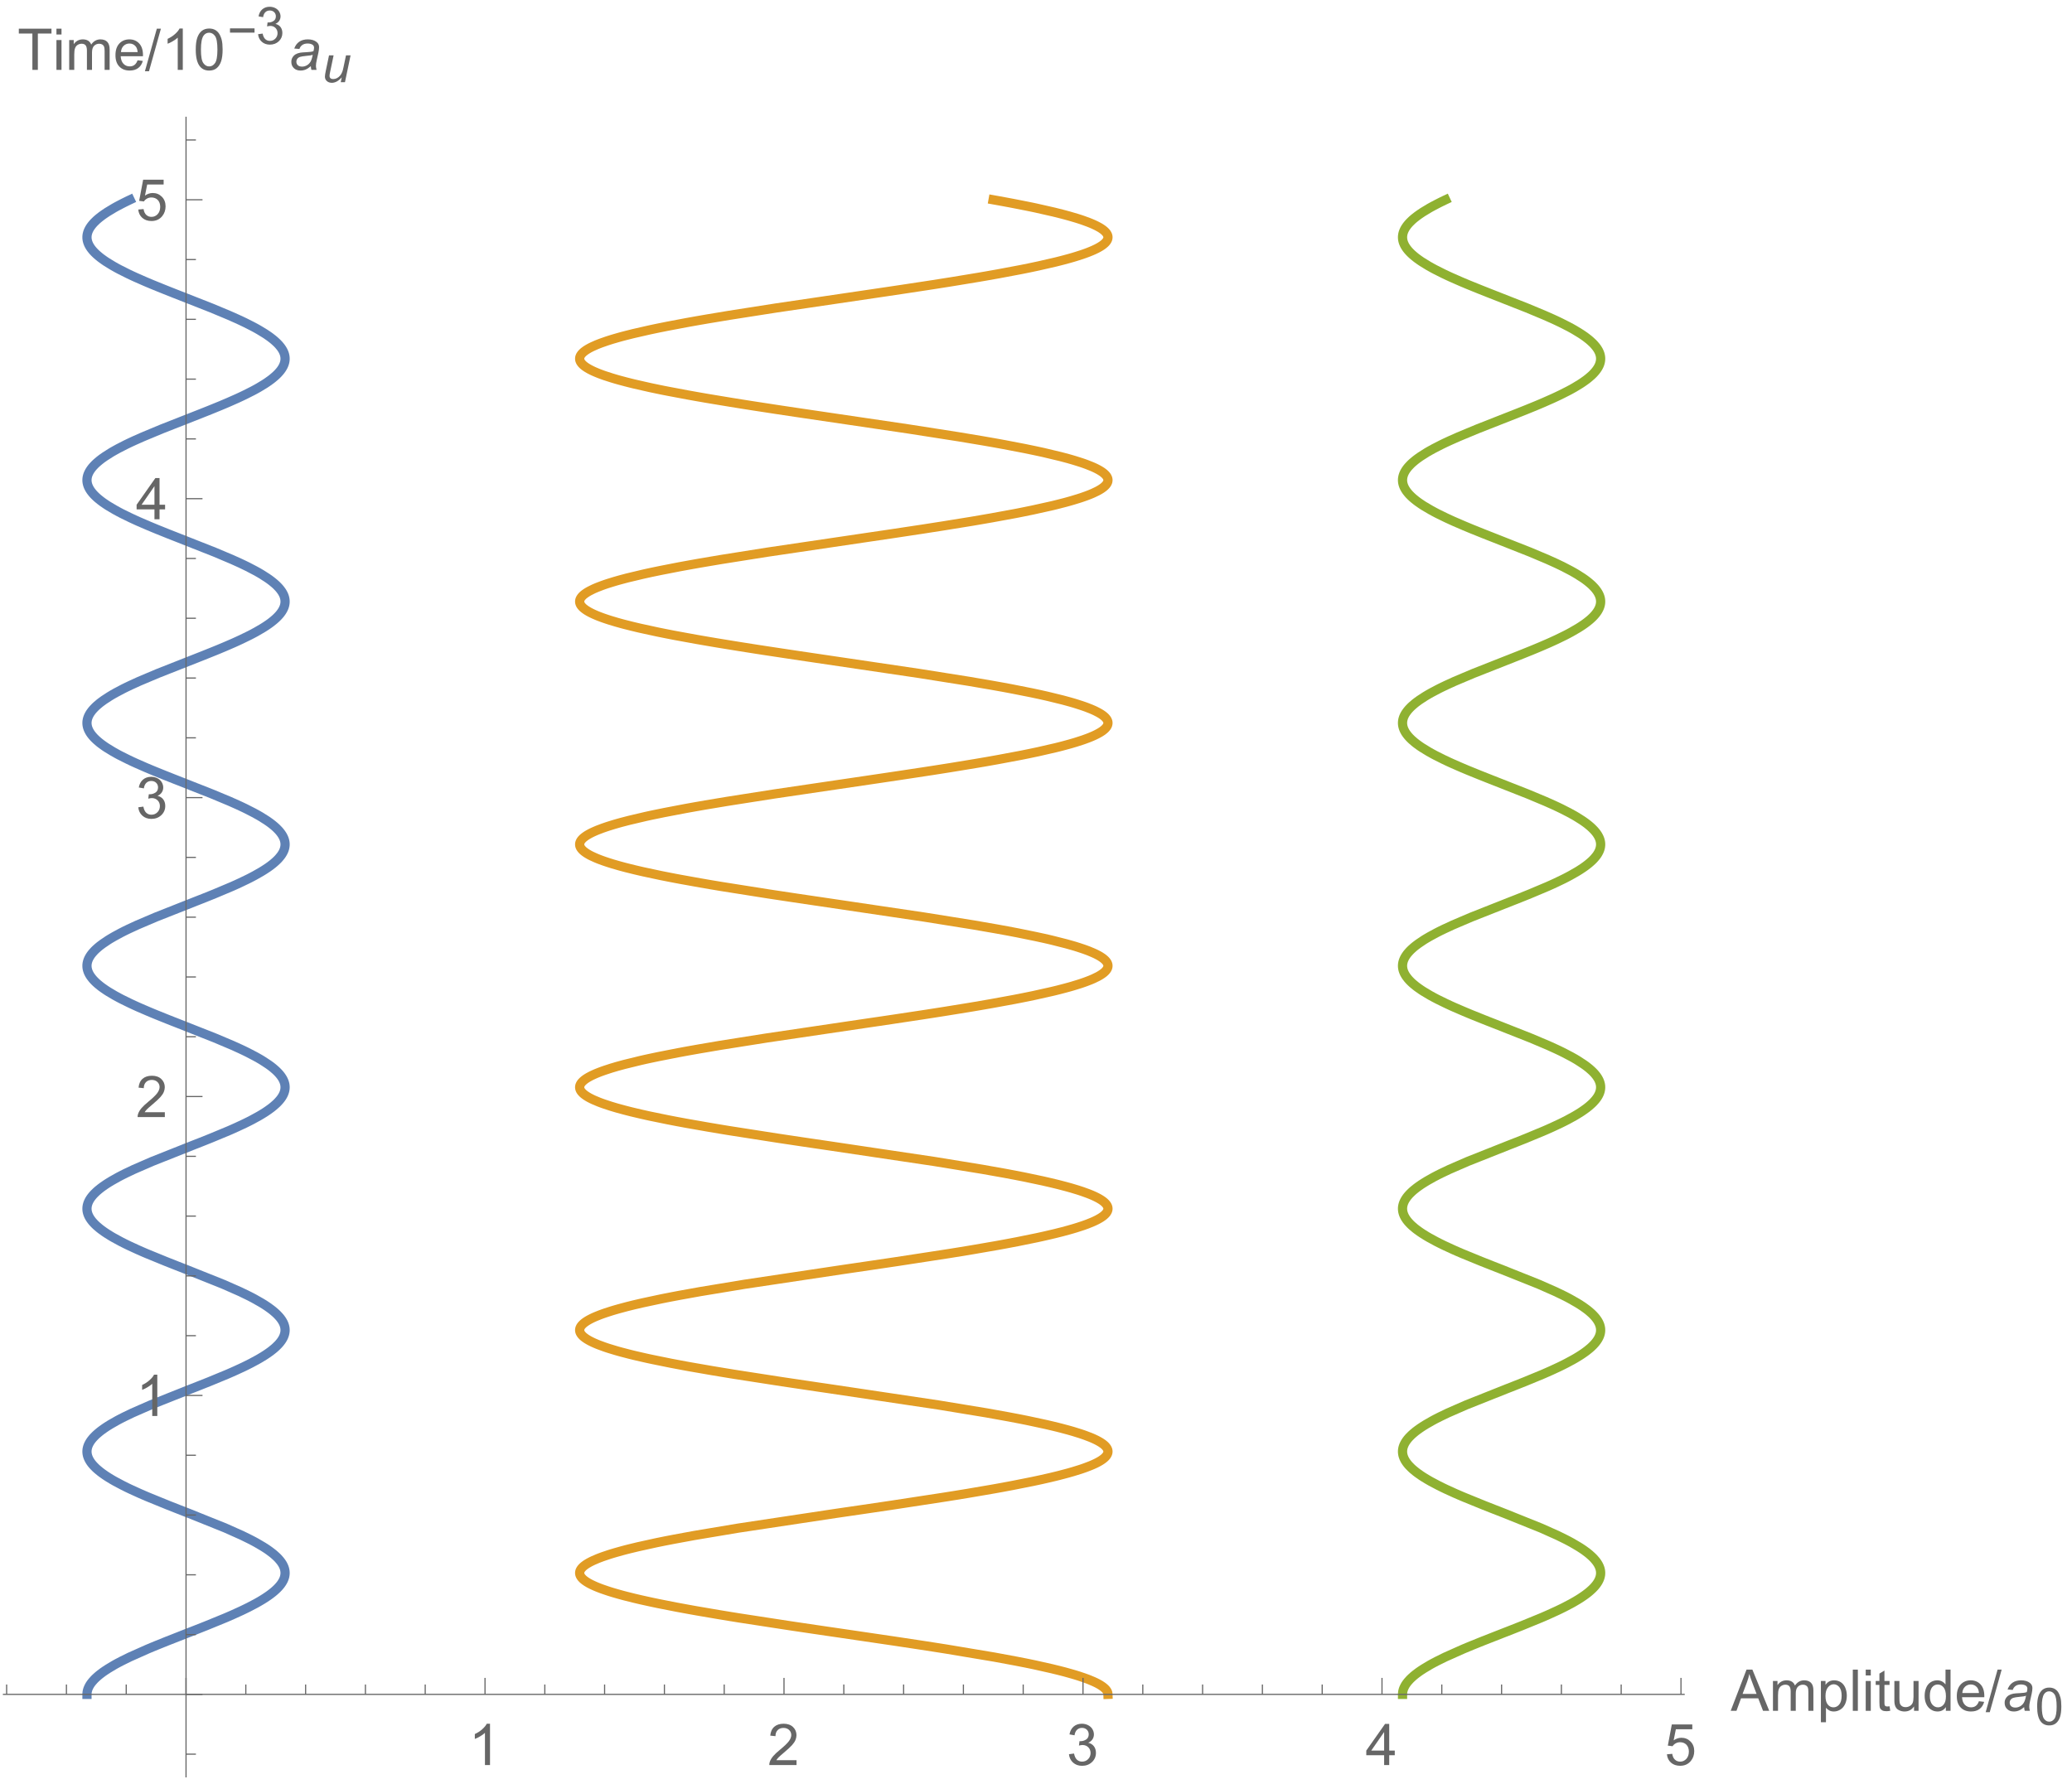 <?xml version="1.0" encoding="UTF-8"?>
<svg xmlns="http://www.w3.org/2000/svg" xmlns:xlink="http://www.w3.org/1999/xlink" width="504pt" height="434pt" viewBox="0 0 504 434" version="1.1">
<defs>
<g>
<symbol overflow="visible" id="glyph0-0">
<path style="stroke:none;" d="M 1.75 0 L 1.75 -8.75 L 8.75 -8.75 L 8.75 0 Z M 1.969 -0.219 L 8.531 -0.219 L 8.531 -8.531 L 1.969 -8.531 Z M 1.969 -0.219 "/>
</symbol>
<symbol overflow="visible" id="glyph0-1">
<path style="stroke:none;" d="M 5.215 0 L 3.984 0 L 3.984 -7.84 C 3.688 -7.559 3.297 -7.273 2.816 -6.992 C 2.336 -6.707 1.906 -6.496 1.523 -6.359 L 1.523 -7.547 C 2.211 -7.867 2.812 -8.258 3.328 -8.723 C 3.844 -9.18 4.207 -9.625 4.422 -10.062 L 5.215 -10.062 Z M 5.215 0 "/>
</symbol>
<symbol overflow="visible" id="glyph0-2">
<path style="stroke:none;" d="M 7.047 -1.184 L 7.047 0 L 0.422 0 C 0.414 -0.297 0.461 -0.582 0.566 -0.855 C 0.734 -1.305 1.004 -1.746 1.375 -2.188 C 1.746 -2.621 2.285 -3.129 2.988 -3.703 C 4.074 -4.598 4.809 -5.305 5.195 -5.828 C 5.574 -6.348 5.766 -6.84 5.77 -7.309 C 5.766 -7.793 5.59 -8.203 5.246 -8.539 C 4.895 -8.871 4.441 -9.039 3.883 -9.043 C 3.285 -9.039 2.812 -8.863 2.461 -8.508 C 2.105 -8.152 1.926 -7.66 1.922 -7.035 L 0.656 -7.164 C 0.742 -8.105 1.066 -8.824 1.633 -9.32 C 2.195 -9.812 2.953 -10.059 3.91 -10.062 C 4.867 -10.059 5.629 -9.793 6.191 -9.262 C 6.75 -8.727 7.031 -8.066 7.035 -7.281 C 7.031 -6.879 6.949 -6.484 6.789 -6.098 C 6.621 -5.707 6.348 -5.297 5.969 -4.871 C 5.586 -4.441 4.953 -3.855 4.074 -3.109 C 3.332 -2.488 2.859 -2.066 2.652 -1.848 C 2.438 -1.621 2.266 -1.402 2.133 -1.184 Z M 7.047 -1.184 "/>
</symbol>
<symbol overflow="visible" id="glyph0-3">
<path style="stroke:none;" d="M 0.586 -2.645 L 1.82 -2.809 C 1.957 -2.109 2.195 -1.609 2.539 -1.301 C 2.875 -0.992 3.289 -0.836 3.781 -0.84 C 4.355 -0.836 4.844 -1.039 5.246 -1.441 C 5.641 -1.84 5.84 -2.336 5.844 -2.934 C 5.84 -3.496 5.656 -3.961 5.289 -4.332 C 4.918 -4.695 4.449 -4.879 3.883 -4.883 C 3.648 -4.879 3.359 -4.832 3.016 -4.742 L 3.152 -5.824 C 3.23 -5.816 3.297 -5.812 3.352 -5.812 C 3.875 -5.812 4.344 -5.949 4.766 -6.223 C 5.18 -6.496 5.391 -6.914 5.395 -7.484 C 5.391 -7.934 5.238 -8.309 4.934 -8.605 C 4.629 -8.898 4.234 -9.047 3.754 -9.051 C 3.273 -9.047 2.875 -8.895 2.555 -8.598 C 2.234 -8.293 2.027 -7.844 1.941 -7.246 L 0.711 -7.465 C 0.859 -8.289 1.203 -8.926 1.734 -9.383 C 2.266 -9.832 2.93 -10.059 3.727 -10.062 C 4.273 -10.059 4.773 -9.941 5.234 -9.711 C 5.691 -9.473 6.043 -9.152 6.289 -8.75 C 6.531 -8.34 6.656 -7.91 6.656 -7.457 C 6.656 -7.023 6.539 -6.629 6.309 -6.273 C 6.074 -5.918 5.73 -5.637 5.277 -5.43 C 5.867 -5.289 6.328 -5.004 6.656 -4.574 C 6.984 -4.141 7.148 -3.602 7.148 -2.961 C 7.148 -2.082 6.828 -1.34 6.191 -0.734 C 5.551 -0.125 4.746 0.176 3.773 0.18 C 2.891 0.176 2.16 -0.082 1.582 -0.605 C 1 -1.129 0.668 -1.809 0.586 -2.645 Z M 0.586 -2.645 "/>
</symbol>
<symbol overflow="visible" id="glyph0-4">
<path style="stroke:none;" d="M 4.523 0 L 4.523 -2.398 L 0.18 -2.398 L 0.18 -3.527 L 4.75 -10.023 L 5.758 -10.023 L 5.758 -3.527 L 7.109 -3.527 L 7.109 -2.398 L 5.758 -2.398 L 5.758 0 Z M 4.523 -3.527 L 4.523 -8.047 L 1.387 -3.527 Z M 4.523 -3.527 "/>
</symbol>
<symbol overflow="visible" id="glyph0-5">
<path style="stroke:none;" d="M 0.582 -2.625 L 1.875 -2.734 C 1.969 -2.102 2.188 -1.629 2.539 -1.312 C 2.883 -0.996 3.305 -0.836 3.801 -0.84 C 4.391 -0.836 4.891 -1.059 5.305 -1.508 C 5.711 -1.953 5.918 -2.547 5.922 -3.289 C 5.918 -3.984 5.719 -4.539 5.328 -4.949 C 4.93 -5.352 4.414 -5.555 3.781 -5.559 C 3.383 -5.555 3.027 -5.465 2.707 -5.285 C 2.387 -5.105 2.133 -4.871 1.953 -4.586 L 0.801 -4.738 L 1.77 -9.883 L 6.754 -9.883 L 6.754 -8.711 L 2.754 -8.711 L 2.215 -6.016 C 2.816 -6.434 3.445 -6.645 4.109 -6.645 C 4.98 -6.645 5.719 -6.34 6.324 -5.734 C 6.922 -5.129 7.223 -4.352 7.227 -3.398 C 7.223 -2.492 6.961 -1.707 6.434 -1.047 C 5.789 -0.234 4.91 0.168 3.801 0.172 C 2.887 0.168 2.141 -0.082 1.566 -0.594 C 0.988 -1.102 0.66 -1.781 0.582 -2.625 Z M 0.582 -2.625 "/>
</symbol>
<symbol overflow="visible" id="glyph0-6">
<path style="stroke:none;" d="M -0.02 0 L 3.828 -10.023 L 5.258 -10.023 L 9.359 0 L 7.848 0 L 6.68 -3.035 L 2.488 -3.035 L 1.387 0 Z M 2.871 -4.117 L 6.27 -4.117 L 5.223 -6.891 C 4.898 -7.734 4.664 -8.426 4.512 -8.969 C 4.383 -8.324 4.203 -7.688 3.973 -7.055 Z M 2.871 -4.117 "/>
</symbol>
<symbol overflow="visible" id="glyph0-7">
<path style="stroke:none;" d="M 0.922 0 L 0.922 -7.258 L 2.023 -7.258 L 2.023 -6.242 C 2.25 -6.594 2.555 -6.879 2.934 -7.098 C 3.309 -7.309 3.738 -7.418 4.227 -7.422 C 4.758 -7.418 5.199 -7.305 5.547 -7.086 C 5.887 -6.859 6.129 -6.551 6.273 -6.152 C 6.848 -6.996 7.594 -7.418 8.516 -7.422 C 9.234 -7.418 9.789 -7.219 10.176 -6.824 C 10.562 -6.422 10.758 -5.809 10.758 -4.984 L 10.758 0 L 9.535 0 L 9.535 -4.574 C 9.531 -5.062 9.492 -5.418 9.414 -5.637 C 9.332 -5.852 9.188 -6.023 8.98 -6.16 C 8.77 -6.289 8.523 -6.355 8.242 -6.359 C 7.73 -6.355 7.309 -6.188 6.973 -5.848 C 6.637 -5.508 6.469 -4.965 6.469 -4.219 L 6.469 0 L 5.234 0 L 5.234 -4.719 C 5.23 -5.262 5.133 -5.672 4.934 -5.949 C 4.73 -6.219 4.402 -6.355 3.953 -6.359 C 3.602 -6.355 3.281 -6.266 2.988 -6.086 C 2.695 -5.902 2.48 -5.637 2.352 -5.285 C 2.215 -4.934 2.148 -4.426 2.152 -3.766 L 2.152 0 Z M 0.922 0 "/>
</symbol>
<symbol overflow="visible" id="glyph0-8">
<path style="stroke:none;" d="M 0.922 2.781 L 0.922 -7.258 L 2.043 -7.258 L 2.043 -6.316 C 2.305 -6.684 2.602 -6.957 2.938 -7.145 C 3.266 -7.324 3.672 -7.418 4.148 -7.422 C 4.766 -7.418 5.312 -7.258 5.789 -6.945 C 6.262 -6.625 6.617 -6.176 6.863 -5.594 C 7.102 -5.012 7.223 -4.375 7.227 -3.684 C 7.223 -2.938 7.09 -2.27 6.824 -1.676 C 6.555 -1.082 6.168 -0.625 5.664 -0.309 C 5.152 0.008 4.617 0.164 4.062 0.164 C 3.648 0.164 3.281 0.078 2.957 -0.094 C 2.629 -0.266 2.359 -0.484 2.152 -0.75 L 2.152 2.781 Z M 2.039 -3.59 C 2.039 -2.652 2.227 -1.961 2.605 -1.516 C 2.98 -1.066 3.438 -0.844 3.977 -0.848 C 4.52 -0.844 4.988 -1.074 5.383 -1.539 C 5.77 -2 5.965 -2.719 5.969 -3.691 C 5.965 -4.613 5.773 -5.305 5.398 -5.77 C 5.016 -6.227 4.562 -6.457 4.031 -6.461 C 3.508 -6.457 3.043 -6.211 2.641 -5.727 C 2.238 -5.234 2.039 -4.523 2.039 -3.59 Z M 2.039 -3.59 "/>
</symbol>
<symbol overflow="visible" id="glyph0-9">
<path style="stroke:none;" d="M 0.895 0 L 0.895 -10.023 L 2.125 -10.023 L 2.125 0 Z M 0.895 0 "/>
</symbol>
<symbol overflow="visible" id="glyph0-10">
<path style="stroke:none;" d="M 0.93 -8.605 L 0.93 -10.023 L 2.16 -10.023 L 2.16 -8.605 Z M 0.93 0 L 0.93 -7.258 L 2.16 -7.258 L 2.16 0 Z M 0.93 0 "/>
</symbol>
<symbol overflow="visible" id="glyph0-11">
<path style="stroke:none;" d="M 3.609 -1.102 L 3.789 -0.016 C 3.438 0.059 3.129 0.094 2.859 0.094 C 2.41 0.094 2.062 0.023 1.816 -0.117 C 1.57 -0.258 1.395 -0.441 1.297 -0.672 C 1.195 -0.902 1.148 -1.387 1.148 -2.125 L 1.148 -6.305 L 0.246 -6.305 L 0.246 -7.258 L 1.148 -7.258 L 1.148 -9.059 L 2.371 -9.797 L 2.371 -7.258 L 3.609 -7.258 L 3.609 -6.305 L 2.371 -6.305 L 2.371 -2.059 C 2.367 -1.703 2.387 -1.477 2.434 -1.379 C 2.473 -1.277 2.547 -1.199 2.648 -1.141 C 2.746 -1.082 2.887 -1.055 3.07 -1.055 C 3.203 -1.055 3.383 -1.07 3.609 -1.102 Z M 3.609 -1.102 "/>
</symbol>
<symbol overflow="visible" id="glyph0-12">
<path style="stroke:none;" d="M 5.68 0 L 5.68 -1.066 C 5.109 -0.246 4.344 0.164 3.375 0.164 C 2.945 0.164 2.543 0.082 2.176 -0.082 C 1.801 -0.246 1.527 -0.449 1.348 -0.699 C 1.168 -0.945 1.039 -1.25 0.969 -1.613 C 0.914 -1.852 0.891 -2.234 0.895 -2.762 L 0.895 -7.258 L 2.125 -7.258 L 2.125 -3.234 C 2.121 -2.59 2.148 -2.156 2.203 -1.934 C 2.277 -1.609 2.438 -1.355 2.691 -1.172 C 2.941 -0.984 3.254 -0.891 3.625 -0.895 C 3.988 -0.891 4.332 -0.984 4.66 -1.176 C 4.98 -1.363 5.211 -1.621 5.348 -1.949 C 5.48 -2.273 5.547 -2.746 5.551 -3.371 L 5.551 -7.258 L 6.781 -7.258 L 6.781 0 Z M 5.68 0 "/>
</symbol>
<symbol overflow="visible" id="glyph0-13">
<path style="stroke:none;" d="M 5.633 0 L 5.633 -0.914 C 5.168 -0.195 4.492 0.164 3.602 0.164 C 3.02 0.164 2.488 0.008 2.004 -0.312 C 1.52 -0.629 1.141 -1.074 0.875 -1.648 C 0.605 -2.219 0.473 -2.879 0.477 -3.625 C 0.473 -4.348 0.594 -5.004 0.84 -5.594 C 1.078 -6.184 1.441 -6.637 1.926 -6.949 C 2.406 -7.262 2.945 -7.418 3.547 -7.422 C 3.98 -7.418 4.371 -7.324 4.715 -7.145 C 5.055 -6.957 5.332 -6.719 5.551 -6.426 L 5.551 -10.023 L 6.773 -10.023 L 6.773 0 Z M 1.742 -3.625 C 1.738 -2.691 1.934 -1.996 2.328 -1.535 C 2.719 -1.074 3.184 -0.844 3.719 -0.848 C 4.254 -0.844 4.711 -1.062 5.086 -1.508 C 5.461 -1.945 5.648 -2.617 5.652 -3.52 C 5.648 -4.512 5.457 -5.242 5.078 -5.707 C 4.691 -6.172 4.219 -6.402 3.664 -6.406 C 3.113 -6.402 2.656 -6.18 2.293 -5.734 C 1.922 -5.285 1.738 -4.582 1.742 -3.625 Z M 1.742 -3.625 "/>
</symbol>
<symbol overflow="visible" id="glyph0-14">
<path style="stroke:none;" d="M 5.891 -2.336 L 7.164 -2.18 C 6.961 -1.438 6.59 -0.859 6.047 -0.449 C 5.504 -0.039 4.812 0.164 3.973 0.164 C 2.91 0.164 2.066 -0.16 1.445 -0.816 C 0.82 -1.465 0.508 -2.383 0.512 -3.57 C 0.508 -4.785 0.824 -5.734 1.453 -6.41 C 2.082 -7.082 2.898 -7.418 3.902 -7.422 C 4.871 -7.418 5.664 -7.086 6.281 -6.43 C 6.895 -5.766 7.199 -4.84 7.203 -3.645 C 7.199 -3.57 7.199 -3.461 7.199 -3.316 L 1.785 -3.316 C 1.828 -2.516 2.055 -1.902 2.461 -1.48 C 2.867 -1.055 3.371 -0.844 3.977 -0.848 C 4.426 -0.844 4.812 -0.961 5.133 -1.203 C 5.453 -1.438 5.703 -1.816 5.891 -2.336 Z M 1.852 -4.328 L 5.906 -4.328 C 5.852 -4.934 5.695 -5.391 5.441 -5.703 C 5.047 -6.172 4.539 -6.41 3.918 -6.414 C 3.352 -6.41 2.875 -6.219 2.492 -5.844 C 2.102 -5.461 1.891 -4.957 1.852 -4.328 Z M 1.852 -4.328 "/>
</symbol>
<symbol overflow="visible" id="glyph0-15">
<path style="stroke:none;" d="M 3.629 0 L 3.629 -8.84 L 0.328 -8.84 L 0.328 -10.023 L 8.273 -10.023 L 8.273 -8.84 L 4.957 -8.84 L 4.957 0 Z M 3.629 0 "/>
</symbol>
<symbol overflow="visible" id="glyph0-16">
<path style="stroke:none;" d="M 0.582 -4.941 C 0.578 -6.121 0.699 -7.074 0.945 -7.801 C 1.188 -8.52 1.551 -9.078 2.031 -9.473 C 2.512 -9.863 3.117 -10.059 3.848 -10.062 C 4.383 -10.059 4.855 -9.953 5.262 -9.738 C 5.668 -9.52 6 -9.207 6.266 -8.801 C 6.527 -8.391 6.738 -7.891 6.891 -7.309 C 7.039 -6.723 7.113 -5.934 7.117 -4.941 C 7.113 -3.762 6.992 -2.812 6.754 -2.094 C 6.508 -1.367 6.145 -0.809 5.668 -0.418 C 5.184 -0.023 4.578 0.168 3.848 0.172 C 2.879 0.168 2.121 -0.176 1.57 -0.867 C 0.91 -1.699 0.578 -3.055 0.582 -4.941 Z M 1.844 -4.941 C 1.84 -3.293 2.031 -2.199 2.422 -1.656 C 2.805 -1.109 3.281 -0.836 3.848 -0.84 C 4.41 -0.836 4.887 -1.109 5.273 -1.66 C 5.656 -2.203 5.848 -3.297 5.852 -4.941 C 5.848 -6.59 5.656 -7.688 5.273 -8.23 C 4.887 -8.77 4.406 -9.039 3.836 -9.043 C 3.27 -9.039 2.816 -8.801 2.48 -8.328 C 2.051 -7.711 1.84 -6.582 1.844 -4.941 Z M 1.844 -4.941 "/>
</symbol>
<symbol overflow="visible" id="glyph1-0">
<path style="stroke:none;" d="M 0.875 0 L 0.875 -11.195 L 6.125 -11.195 L 6.125 0 Z M 1.75 -0.875 L 5.25 -0.875 L 5.25 -10.32 L 1.75 -10.32 Z M 1.75 -0.875 "/>
</symbol>
<symbol overflow="visible" id="glyph1-1">
<path style="stroke:none;" d="M 3.891 -10.023 L 0.992 0.336 L 0 0.336 L 2.898 -10.023 Z M 3.891 -10.023 "/>
</symbol>
<symbol overflow="visible" id="glyph2-0">
<path style="stroke:none;" d="M 1.75 0 L 1.75 -8.75 L 8.75 -8.75 L 8.75 0 Z M 1.969 -0.219 L 8.531 -0.219 L 8.531 -8.531 L 1.969 -8.531 Z M 1.969 -0.219 "/>
</symbol>
<symbol overflow="visible" id="glyph2-1">
<path style="stroke:none;" d="M 5.359 -0.902 C 4.93 -0.531 4.516 -0.258 4.121 -0.09 C 3.723 0.082 3.301 0.164 2.852 0.164 C 2.176 0.164 1.637 -0.031 1.23 -0.426 C 0.82 -0.82 0.613 -1.324 0.617 -1.941 C 0.613 -2.344 0.707 -2.703 0.891 -3.016 C 1.074 -3.324 1.316 -3.574 1.625 -3.77 C 1.93 -3.957 2.305 -4.094 2.75 -4.176 C 3.023 -4.227 3.551 -4.27 4.328 -4.305 C 5.105 -4.336 5.664 -4.418 6 -4.555 C 6.094 -4.887 6.141 -5.168 6.145 -5.395 C 6.141 -5.68 6.035 -5.906 5.832 -6.07 C 5.539 -6.297 5.121 -6.41 4.574 -6.414 C 4.051 -6.41 3.625 -6.293 3.297 -6.066 C 2.965 -5.832 2.727 -5.508 2.578 -5.086 L 1.328 -5.195 C 1.582 -5.91 1.984 -6.461 2.539 -6.848 C 3.09 -7.227 3.789 -7.418 4.633 -7.422 C 5.527 -7.418 6.238 -7.203 6.766 -6.781 C 7.164 -6.461 7.363 -6.047 7.367 -5.539 C 7.363 -5.148 7.309 -4.699 7.199 -4.191 L 6.797 -2.387 C 6.664 -1.809 6.598 -1.344 6.602 -0.984 C 6.598 -0.754 6.648 -0.426 6.754 0 L 5.504 0 C 5.43 -0.234 5.383 -0.535 5.359 -0.902 Z M 5.816 -3.68 C 5.641 -3.609 5.453 -3.555 5.258 -3.52 C 5.055 -3.48 4.727 -3.441 4.266 -3.406 C 3.547 -3.336 3.039 -3.254 2.742 -3.16 C 2.445 -3.059 2.219 -2.902 2.07 -2.691 C 1.914 -2.473 1.84 -2.238 1.844 -1.984 C 1.84 -1.633 1.961 -1.348 2.203 -1.125 C 2.441 -0.902 2.781 -0.789 3.227 -0.793 C 3.637 -0.789 4.031 -0.898 4.41 -1.117 C 4.785 -1.332 5.082 -1.633 5.305 -2.023 C 5.52 -2.406 5.691 -2.961 5.816 -3.68 Z M 5.816 -3.68 "/>
</symbol>
<symbol overflow="visible" id="glyph3-0">
<path style="stroke:none;" d="M 1.574 0 L 1.574 -7.875 L 7.875 -7.875 L 7.875 0 Z M 1.773 -0.195 L 7.68 -0.195 L 7.68 -7.68 L 1.773 -7.68 Z M 1.773 -0.195 "/>
</symbol>
<symbol overflow="visible" id="glyph3-1">
<path style="stroke:none;" d="M 0.523 -4.449 C 0.52 -5.512 0.629 -6.371 0.852 -7.02 C 1.066 -7.668 1.395 -8.168 1.828 -8.523 C 2.262 -8.875 2.805 -9.051 3.465 -9.055 C 3.945 -9.051 4.371 -8.953 4.738 -8.762 C 5.102 -8.566 5.402 -8.289 5.641 -7.922 C 5.879 -7.555 6.066 -7.105 6.203 -6.578 C 6.336 -6.051 6.402 -5.34 6.406 -4.449 C 6.402 -3.387 6.293 -2.531 6.078 -1.883 C 5.859 -1.23 5.535 -0.73 5.102 -0.379 C 4.668 -0.023 4.121 0.152 3.465 0.152 C 2.59 0.152 1.906 -0.156 1.414 -0.781 C 0.816 -1.527 0.52 -2.75 0.523 -4.449 Z M 1.66 -4.449 C 1.656 -2.965 1.832 -1.98 2.18 -1.492 C 2.523 -1 2.949 -0.754 3.465 -0.758 C 3.969 -0.754 4.398 -1 4.746 -1.496 C 5.09 -1.984 5.262 -2.969 5.266 -4.449 C 5.262 -5.93 5.09 -6.918 4.746 -7.406 C 4.398 -7.895 3.965 -8.137 3.453 -8.141 C 2.938 -8.137 2.531 -7.922 2.234 -7.492 C 1.848 -6.941 1.656 -5.926 1.66 -4.449 Z M 1.66 -4.449 "/>
</symbol>
<symbol overflow="visible" id="glyph3-2">
<path style="stroke:none;" d="M 0.527 -2.383 L 1.637 -2.527 C 1.762 -1.895 1.98 -1.445 2.285 -1.172 C 2.59 -0.895 2.961 -0.754 3.402 -0.758 C 3.922 -0.754 4.363 -0.934 4.723 -1.297 C 5.082 -1.656 5.262 -2.105 5.262 -2.641 C 5.262 -3.145 5.094 -3.562 4.762 -3.898 C 4.426 -4.227 4.004 -4.395 3.496 -4.395 C 3.281 -4.395 3.02 -4.352 2.715 -4.27 L 2.836 -5.242 C 2.906 -5.23 2.965 -5.227 3.016 -5.23 C 3.484 -5.227 3.91 -5.348 4.289 -5.598 C 4.664 -5.84 4.852 -6.223 4.855 -6.738 C 4.852 -7.141 4.715 -7.473 4.441 -7.742 C 4.168 -8.008 3.812 -8.145 3.379 -8.145 C 2.945 -8.145 2.586 -8.008 2.301 -7.738 C 2.012 -7.465 1.828 -7.059 1.746 -6.52 L 0.641 -6.719 C 0.773 -7.457 1.082 -8.031 1.562 -8.441 C 2.039 -8.848 2.637 -9.051 3.352 -9.055 C 3.844 -9.051 4.297 -8.945 4.711 -8.738 C 5.125 -8.523 5.441 -8.238 5.66 -7.875 C 5.879 -7.508 5.988 -7.117 5.992 -6.711 C 5.988 -6.32 5.883 -5.969 5.676 -5.648 C 5.465 -5.328 5.156 -5.074 4.75 -4.887 C 5.281 -4.762 5.695 -4.504 5.992 -4.117 C 6.285 -3.73 6.434 -3.246 6.434 -2.664 C 6.434 -1.875 6.145 -1.207 5.57 -0.66 C 4.996 -0.113 4.27 0.156 3.395 0.16 C 2.598 0.156 1.941 -0.074 1.422 -0.547 C 0.898 -1.016 0.602 -1.629 0.527 -2.383 Z M 0.527 -2.383 "/>
</symbol>
<symbol overflow="visible" id="glyph4-0">
<path style="stroke:none;" d="M 0.789 0 L 0.789 -10.078 L 5.512 -10.078 L 5.512 0 Z M 1.574 -0.789 L 4.727 -0.789 L 4.727 -9.289 L 1.574 -9.289 Z M 1.574 -0.789 "/>
</symbol>
<symbol overflow="visible" id="glyph4-1">
<path style="stroke:none;" d="M 6.664 -2.762 L 0.695 -2.762 L 0.695 -3.797 L 6.664 -3.797 Z M 6.664 -2.762 "/>
</symbol>
<symbol overflow="visible" id="glyph5-0">
<path style="stroke:none;" d="M 1.574 0 L 1.574 -7.875 L 7.875 -7.875 L 7.875 0 Z M 1.773 -0.195 L 7.68 -0.195 L 7.68 -7.68 L 1.773 -7.68 Z M 1.773 -0.195 "/>
</symbol>
<symbol overflow="visible" id="glyph5-1">
<path style="stroke:none;" d="M 4.879 -1.18 C 4.094 -0.293 3.293 0.145 2.473 0.148 C 1.965 0.145 1.555 0.004 1.25 -0.285 C 0.938 -0.57 0.785 -0.926 0.789 -1.348 C 0.785 -1.621 0.855 -2.09 0.996 -2.762 L 1.785 -6.535 L 2.898 -6.535 L 2.023 -2.355 C 1.945 -2.004 1.91 -1.73 1.914 -1.543 C 1.91 -1.293 1.984 -1.102 2.137 -0.969 C 2.285 -0.828 2.508 -0.762 2.801 -0.762 C 3.109 -0.762 3.41 -0.836 3.711 -0.988 C 4.008 -1.141 4.266 -1.348 4.48 -1.605 C 4.695 -1.863 4.871 -2.168 5.008 -2.523 C 5.098 -2.746 5.203 -3.141 5.32 -3.711 L 5.914 -6.535 L 7.027 -6.535 L 5.66 0 L 4.633 0 Z M 4.879 -1.18 "/>
</symbol>
</g>
</defs>
<g id="surface12">
<path style="fill:none;stroke-width:2.24;stroke-linecap:square;stroke-linejoin:miter;stroke:rgb(36.841%,50.677%,70.979%);stroke-opacity:1;stroke-miterlimit:3.25;" d="M 113.156 419.238 L 113.156 419.129 L 113.16 419.016 L 113.172 418.906 L 113.184 418.793 L 113.199 418.684 L 113.215 418.57 L 113.238 418.461 L 113.262 418.348 L 113.293 418.238 L 113.324 418.125 L 113.359 418.012 L 113.398 417.902 L 113.441 417.789 L 113.488 417.68 L 113.586 417.457 L 113.645 417.344 L 113.703 417.234 L 113.828 417.008 L 113.898 416.898 L 113.969 416.785 L 114.125 416.562 L 114.207 416.453 L 114.293 416.34 L 114.473 416.117 L 114.871 415.672 L 114.977 415.559 L 115.086 415.449 L 115.316 415.227 L 115.816 414.777 L 115.949 414.668 L 116.082 414.555 L 116.363 414.332 L 116.953 413.887 L 117.109 413.773 L 117.27 413.664 L 117.594 413.441 L 118.277 412.996 L 119.77 412.102 L 120.199 411.859 L 120.645 411.617 L 121.562 411.137 L 123.523 410.168 L 127.859 408.234 L 128.145 408.113 L 129.012 407.75 L 130.188 407.266 L 132.59 406.297 L 137.516 404.363 L 138.094 404.137 L 138.672 403.914 L 139.824 403.461 L 142.109 402.559 L 146.527 400.75 L 146.793 400.641 L 147.059 400.527 L 147.582 400.301 L 148.617 399.848 L 150.602 398.945 L 151.078 398.719 L 151.547 398.492 L 152.465 398.043 L 154.184 397.141 L 154.387 397.027 L 154.582 396.918 L 154.973 396.695 L 155.723 396.254 L 155.902 396.145 L 156.078 396.031 L 156.43 395.812 L 157.094 395.367 L 157.254 395.258 L 157.41 395.148 L 157.715 394.926 L 158.289 394.484 L 158.426 394.371 L 158.562 394.262 L 158.82 394.039 L 159.301 393.598 L 159.414 393.488 L 159.523 393.375 L 159.734 393.156 L 159.832 393.043 L 159.93 392.934 L 160.117 392.711 L 160.289 392.492 L 160.449 392.27 L 160.523 392.16 L 160.594 392.047 L 160.73 391.828 L 160.789 391.715 L 160.906 391.496 L 160.957 391.383 L 161.008 391.273 L 161.051 391.164 L 161.094 391.051 L 161.133 390.941 L 161.168 390.832 L 161.203 390.719 L 161.258 390.5 L 161.277 390.387 L 161.297 390.277 L 161.312 390.168 L 161.324 390.055 L 161.336 389.934 L 161.34 389.816 L 161.344 389.695 L 161.336 389.453 L 161.324 389.336 L 161.312 389.215 L 161.293 389.094 L 161.273 388.977 L 161.219 388.734 L 161.184 388.613 L 161.148 388.496 L 161.062 388.254 L 161.012 388.133 L 160.957 388.016 L 160.902 387.895 L 160.777 387.652 L 160.711 387.535 L 160.637 387.414 L 160.48 387.176 L 160.398 387.055 L 160.312 386.934 L 160.125 386.695 L 159.711 386.215 L 159.598 386.094 L 159.48 385.973 L 159.234 385.734 L 158.703 385.254 L 158.562 385.133 L 158.414 385.012 L 158.113 384.773 L 157.473 384.293 L 157.305 384.172 L 157.133 384.051 L 156.777 383.812 L 156.031 383.332 L 154.395 382.371 L 154.191 382.258 L 153.988 382.148 L 153.57 381.922 L 152.707 381.477 L 150.875 380.578 L 146.863 378.785 L 137.953 375.199 L 137.641 375.078 L 137.332 374.957 L 136.707 374.715 L 135.465 374.23 L 132.996 373.258 L 128.223 371.312 L 127.934 371.191 L 127.648 371.07 L 127.082 370.828 L 125.969 370.344 L 123.832 369.371 L 123.574 369.25 L 123.32 369.129 L 122.816 368.887 L 121.84 368.398 L 120.012 367.43 L 119.801 367.309 L 119.59 367.191 L 119.18 366.953 L 118.395 366.477 L 118.207 366.355 L 118.023 366.238 L 117.66 366 L 116.973 365.52 L 116.809 365.402 L 116.648 365.281 L 116.34 365.043 L 115.762 364.566 L 115.625 364.449 L 115.492 364.328 L 115.234 364.09 L 114.766 363.613 L 114.66 363.496 L 114.555 363.375 L 114.355 363.137 L 114.262 363.02 L 114.172 362.898 L 114.004 362.66 L 113.926 362.539 L 113.852 362.422 L 113.781 362.301 L 113.715 362.184 L 113.648 362.062 L 113.59 361.945 L 113.484 361.707 L 113.434 361.586 L 113.391 361.469 L 113.348 361.348 L 113.312 361.23 L 113.281 361.109 L 113.25 360.992 L 113.227 360.871 L 113.203 360.754 L 113.188 360.633 L 113.172 360.516 L 113.164 360.395 L 113.156 360.277 L 113.156 360.039 L 113.172 359.797 L 113.184 359.688 L 113.199 359.578 L 113.219 359.465 L 113.242 359.355 L 113.27 359.242 L 113.297 359.133 L 113.328 359.02 L 113.367 358.91 L 113.406 358.797 L 113.449 358.688 L 113.492 358.574 L 113.543 358.465 L 113.594 358.352 L 113.652 358.242 L 113.773 358.02 L 113.84 357.91 L 113.906 357.797 L 114.055 357.574 L 114.133 357.465 L 114.215 357.352 L 114.391 357.129 L 114.48 357.02 L 114.578 356.906 L 114.777 356.684 L 115.211 356.242 L 115.328 356.129 L 115.449 356.02 L 115.695 355.797 L 116.23 355.352 L 116.371 355.238 L 116.516 355.129 L 116.812 354.906 L 117.438 354.461 L 117.602 354.352 L 117.766 354.238 L 118.109 354.016 L 118.82 353.57 L 120.371 352.684 L 120.59 352.562 L 120.816 352.441 L 121.273 352.199 L 122.219 351.719 L 124.227 350.754 L 128.629 348.824 L 138.32 344.965 L 138.898 344.738 L 139.473 344.516 L 140.617 344.062 L 142.883 343.164 L 147.238 341.363 L 147.762 341.137 L 148.277 340.91 L 149.289 340.461 L 151.23 339.562 L 151.465 339.449 L 151.695 339.336 L 152.152 339.109 L 153.043 338.66 L 154.711 337.758 L 154.906 337.648 L 155.094 337.539 L 155.469 337.316 L 156.191 336.875 L 156.535 336.656 L 156.867 336.434 L 157.504 335.992 L 157.656 335.883 L 157.805 335.773 L 158.094 335.551 L 158.637 335.109 L 158.766 335 L 158.891 334.891 L 159.133 334.668 L 159.582 334.227 L 159.688 334.117 L 159.789 334.008 L 159.984 333.785 L 160.164 333.566 L 160.332 333.344 L 160.488 333.125 L 160.633 332.902 L 160.699 332.793 L 160.762 332.684 L 160.879 332.461 L 160.934 332.352 L 160.98 332.242 L 161.031 332.133 L 161.074 332.02 L 161.152 331.801 L 161.184 331.691 L 161.215 331.578 L 161.242 331.469 L 161.289 331.25 L 161.305 331.137 L 161.32 331.027 L 161.332 330.918 L 161.34 330.809 L 161.344 330.695 L 161.344 330.578 L 161.34 330.457 L 161.332 330.336 L 161.324 330.219 L 161.309 330.098 L 161.289 329.977 L 161.266 329.859 L 161.238 329.738 L 161.211 329.621 L 161.176 329.5 L 161.137 329.379 L 161.094 329.262 L 161.051 329.141 L 161 329.02 L 160.891 328.781 L 160.828 328.66 L 160.762 328.543 L 160.621 328.301 L 160.543 328.184 L 160.465 328.062 L 160.293 327.824 L 160.105 327.582 L 159.902 327.344 L 159.457 326.863 L 159.336 326.746 L 159.211 326.625 L 158.953 326.387 L 158.391 325.906 L 158.242 325.789 L 158.09 325.668 L 157.777 325.43 L 157.105 324.949 L 156.93 324.828 L 156.754 324.711 L 156.387 324.469 L 155.617 323.992 L 153.934 323.035 L 153.52 322.809 L 153.09 322.586 L 152.211 322.141 L 150.352 321.246 L 146.293 319.457 L 137.359 315.883 L 137.051 315.762 L 136.738 315.641 L 136.121 315.398 L 134.883 314.914 L 132.43 313.945 L 127.699 312.008 L 127.418 311.887 L 127.133 311.766 L 126.574 311.523 L 125.477 311.039 L 123.375 310.07 L 122.875 309.828 L 122.379 309.586 L 121.426 309.102 L 119.641 308.133 L 119.434 308.012 L 119.23 307.895 L 118.832 307.656 L 118.07 307.18 L 117.887 307.062 L 117.707 306.941 L 117.355 306.707 L 116.695 306.23 L 116.539 306.109 L 116.383 305.992 L 116.086 305.754 L 115.531 305.277 L 115.398 305.16 L 115.273 305.039 L 115.031 304.805 L 114.586 304.328 L 114.484 304.207 L 114.387 304.09 L 114.203 303.852 L 114.117 303.734 L 114.031 303.613 L 113.879 303.375 L 113.805 303.258 L 113.738 303.137 L 113.672 303.02 L 113.609 302.902 L 113.555 302.781 L 113.5 302.664 L 113.406 302.426 L 113.363 302.305 L 113.324 302.188 L 113.293 302.07 L 113.262 301.949 L 113.234 301.832 L 113.211 301.711 L 113.191 301.594 L 113.176 301.473 L 113.16 301.238 L 113.156 301.117 L 113.156 301 L 113.16 300.879 L 113.168 300.762 L 113.18 300.641 L 113.195 300.523 L 113.215 300.41 L 113.234 300.301 L 113.262 300.191 L 113.289 300.078 L 113.32 299.969 L 113.355 299.859 L 113.391 299.746 L 113.434 299.637 L 113.48 299.523 L 113.527 299.414 L 113.633 299.191 L 113.691 299.082 L 113.75 298.969 L 113.883 298.75 L 113.953 298.637 L 114.027 298.527 L 114.188 298.305 L 114.27 298.195 L 114.359 298.082 L 114.543 297.863 L 114.637 297.75 L 114.738 297.641 L 114.945 297.418 L 115.402 296.977 L 115.523 296.863 L 115.648 296.754 L 115.906 296.531 L 116.457 296.086 L 116.602 295.977 L 116.75 295.867 L 117.055 295.645 L 117.695 295.199 L 118.031 294.98 L 118.379 294.758 L 119.109 294.312 L 120.684 293.426 L 120.906 293.305 L 121.133 293.188 L 121.598 292.945 L 122.555 292.465 L 124.582 291.504 L 129.012 289.578 L 138.699 285.73 L 138.988 285.617 L 139.273 285.504 L 139.848 285.281 L 140.988 284.832 L 143.238 283.934 L 147.562 282.137 L 147.82 282.027 L 148.078 281.914 L 148.59 281.688 L 149.59 281.238 L 151.508 280.344 L 151.738 280.23 L 151.965 280.117 L 152.418 279.895 L 153.293 279.445 L 154.934 278.547 L 155.145 278.426 L 155.352 278.301 L 155.758 278.059 L 156.531 277.574 L 156.715 277.453 L 156.898 277.328 L 157.25 277.086 L 157.918 276.602 L 158.078 276.477 L 158.234 276.355 L 158.531 276.113 L 159.086 275.625 L 159.219 275.504 L 159.344 275.383 L 159.586 275.141 L 160.023 274.652 L 160.219 274.41 L 160.398 274.168 L 160.484 274.047 L 160.562 273.926 L 160.715 273.68 L 160.848 273.438 L 160.965 273.195 L 161.02 273.074 L 161.066 272.949 L 161.113 272.828 L 161.191 272.586 L 161.254 272.344 L 161.277 272.223 L 161.297 272.098 L 161.316 271.977 L 161.328 271.855 L 161.344 271.613 L 161.344 271.492 L 161.34 271.371 L 161.332 271.25 L 161.32 271.125 L 161.309 271.004 L 161.289 270.883 L 161.266 270.762 L 161.238 270.641 L 161.207 270.523 L 161.172 270.402 L 161.133 270.285 L 161.094 270.164 L 161.047 270.047 L 160.941 269.805 L 160.883 269.688 L 160.824 269.566 L 160.688 269.328 L 160.617 269.211 L 160.539 269.09 L 160.375 268.852 L 160.289 268.73 L 160.195 268.613 L 160.004 268.375 L 159.793 268.133 L 159.57 267.895 L 159.332 267.656 L 159.082 267.418 L 158.535 266.941 L 158.391 266.82 L 158.242 266.703 L 157.938 266.461 L 157.281 265.984 L 155.82 265.031 L 155.625 264.91 L 155.426 264.789 L 155.016 264.551 L 154.168 264.074 L 152.34 263.117 L 152.117 263.008 L 151.891 262.895 L 151.434 262.672 L 150.496 262.227 L 148.531 261.336 L 144.32 259.555 L 135.293 255.988 L 134.676 255.746 L 134.062 255.508 L 132.84 255.023 L 130.434 254.055 L 130.137 253.938 L 129.844 253.816 L 129.254 253.574 L 128.098 253.09 L 125.859 252.125 L 125.32 251.883 L 124.785 251.641 L 123.742 251.156 L 121.77 250.191 L 121.531 250.07 L 121.297 249.949 L 120.84 249.707 L 119.957 249.227 L 118.324 248.258 L 118.148 248.145 L 117.973 248.035 L 117.633 247.809 L 116.984 247.355 L 116.828 247.242 L 116.676 247.133 L 116.383 246.906 L 115.828 246.453 L 115.699 246.344 L 115.57 246.23 L 115.324 246.004 L 115.09 245.777 L 114.871 245.551 L 114.766 245.441 L 114.664 245.328 L 114.469 245.102 L 114.117 244.648 L 114.039 244.539 L 113.965 244.426 L 113.82 244.199 L 113.754 244.086 L 113.691 243.973 L 113.578 243.75 L 113.477 243.523 L 113.391 243.297 L 113.352 243.184 L 113.316 243.07 L 113.285 242.957 L 113.258 242.848 L 113.23 242.734 L 113.191 242.508 L 113.168 242.281 L 113.16 242.168 L 113.156 242.055 L 113.156 241.832 L 113.164 241.719 L 113.188 241.492 L 113.203 241.379 L 113.25 241.152 L 113.277 241.043 L 113.305 240.93 L 113.375 240.711 L 113.414 240.598 L 113.457 240.488 L 113.504 240.379 L 113.605 240.156 L 113.723 239.938 L 113.852 239.715 L 113.922 239.605 L 113.992 239.492 L 114.148 239.273 L 114.23 239.16 L 114.316 239.051 L 114.496 238.832 L 114.895 238.387 L 115 238.277 L 115.109 238.168 L 115.34 237.945 L 115.836 237.504 L 115.969 237.395 L 116.102 237.281 L 116.379 237.062 L 116.969 236.621 L 118.281 235.734 L 118.457 235.625 L 118.633 235.512 L 119 235.293 L 119.758 234.852 L 121.391 233.965 L 121.625 233.848 L 121.859 233.727 L 122.336 233.484 L 123.32 233.008 L 125.398 232.047 L 129.895 230.129 L 139.605 226.289 L 139.891 226.18 L 140.176 226.066 L 140.742 225.844 L 141.875 225.395 L 144.102 224.5 L 148.352 222.707 L 148.605 222.598 L 148.855 222.484 L 149.355 222.262 L 150.332 221.812 L 152.195 220.918 L 152.641 220.695 L 153.078 220.469 L 153.926 220.023 L 155.504 219.125 L 155.902 218.883 L 156.289 218.641 L 157.027 218.156 L 157.203 218.035 L 157.375 217.914 L 157.711 217.672 L 158.34 217.188 L 158.488 217.062 L 158.633 216.941 L 158.91 216.699 L 159.047 216.578 L 159.176 216.457 L 159.426 216.215 L 159.547 216.094 L 159.664 215.973 L 159.883 215.73 L 160.277 215.246 L 160.367 215.125 L 160.453 215.004 L 160.613 214.758 L 160.688 214.637 L 160.758 214.516 L 160.887 214.273 L 160.945 214.152 L 161 214.031 L 161.051 213.91 L 161.098 213.789 L 161.176 213.547 L 161.211 213.426 L 161.242 213.305 L 161.27 213.184 L 161.309 212.941 L 161.324 212.82 L 161.336 212.695 L 161.344 212.453 L 161.344 212.332 L 161.328 212.09 L 161.297 211.848 L 161.25 211.605 L 161.188 211.363 L 161.148 211.242 L 161.109 211.125 L 161.062 211.004 L 161.016 210.887 L 160.965 210.766 L 160.906 210.648 L 160.785 210.41 L 160.719 210.289 L 160.648 210.172 L 160.492 209.934 L 160.41 209.816 L 160.324 209.695 L 160.141 209.457 L 160.047 209.34 L 159.945 209.219 L 159.734 208.98 L 159.266 208.504 L 159.141 208.387 L 159.012 208.266 L 158.742 208.027 L 158.164 207.551 L 158.008 207.434 L 157.852 207.312 L 157.531 207.074 L 156.844 206.598 L 155.328 205.645 L 155.125 205.527 L 154.918 205.406 L 154.496 205.172 L 153.621 204.695 L 151.75 203.742 L 151.523 203.629 L 151.293 203.52 L 150.824 203.297 L 149.871 202.852 L 147.879 201.965 L 143.625 200.188 L 134.602 196.633 L 134.293 196.512 L 133.379 196.148 L 132.164 195.668 L 129.781 194.703 L 129.488 194.582 L 129.199 194.465 L 128.617 194.223 L 127.477 193.742 L 125.277 192.777 L 125.008 192.656 L 124.742 192.535 L 124.219 192.297 L 123.199 191.812 L 121.27 190.848 L 121.043 190.73 L 120.812 190.609 L 120.367 190.367 L 119.512 189.887 L 117.934 188.922 L 117.766 188.809 L 117.598 188.699 L 117.27 188.473 L 116.648 188.023 L 116.5 187.91 L 116.355 187.797 L 116.074 187.574 L 115.547 187.121 L 115.426 187.012 L 115.305 186.898 L 115.074 186.672 L 114.961 186.562 L 114.855 186.449 L 114.648 186.223 L 114.551 186.109 L 114.453 186 L 114.273 185.773 L 114.188 185.66 L 114.105 185.547 L 113.953 185.324 L 113.812 185.098 L 113.688 184.875 L 113.629 184.762 L 113.574 184.648 L 113.473 184.426 L 113.426 184.312 L 113.348 184.086 L 113.312 183.973 L 113.281 183.863 L 113.254 183.75 L 113.207 183.523 L 113.191 183.414 L 113.176 183.301 L 113.16 183.074 L 113.156 182.961 L 113.156 182.852 L 113.164 182.625 L 113.188 182.398 L 113.207 182.289 L 113.227 182.176 L 113.25 182.062 L 113.277 181.949 L 113.309 181.84 L 113.34 181.727 L 113.379 181.617 L 113.418 181.504 L 113.461 181.395 L 113.508 181.285 L 113.559 181.176 L 113.609 181.062 L 113.727 180.844 L 113.789 180.734 L 113.855 180.625 L 113.996 180.402 L 114.32 179.961 L 114.406 179.852 L 114.5 179.742 L 114.691 179.52 L 115.113 179.078 L 115.34 178.859 L 115.582 178.641 L 116.102 178.199 L 116.238 178.086 L 116.375 177.977 L 116.664 177.758 L 117.273 177.316 L 118.625 176.434 L 118.805 176.324 L 118.988 176.215 L 119.359 175.992 L 120.137 175.551 L 121.801 174.672 L 122.035 174.551 L 122.273 174.43 L 122.762 174.191 L 123.758 173.715 L 125.855 172.758 L 130.383 170.844 L 140.086 167.016 L 140.371 166.902 L 140.652 166.793 L 141.219 166.57 L 142.34 166.121 L 144.551 165.23 L 144.824 165.117 L 145.094 165.008 L 145.633 164.781 L 146.695 164.336 L 148.754 163.445 L 149.254 163.219 L 149.746 162.996 L 150.707 162.551 L 152.543 161.656 L 152.762 161.547 L 152.98 161.434 L 153.41 161.211 L 154.238 160.766 L 155.781 159.871 L 156.172 159.629 L 156.551 159.387 L 157.266 158.906 L 157.438 158.785 L 157.605 158.664 L 157.93 158.422 L 158.539 157.938 L 158.82 157.695 L 159.09 157.453 L 159.219 157.332 L 159.344 157.211 L 159.586 156.969 L 159.699 156.848 L 159.809 156.727 L 160.02 156.484 L 160.121 156.363 L 160.215 156.242 L 160.395 156 L 160.48 155.879 L 160.559 155.758 L 160.707 155.516 L 160.777 155.395 L 160.844 155.273 L 160.961 155.031 L 161.012 154.914 L 161.062 154.793 L 161.109 154.672 L 161.188 154.43 L 161.25 154.188 L 161.297 153.945 L 161.328 153.703 L 161.344 153.461 L 161.344 153.34 L 161.336 153.098 L 161.324 152.977 L 161.293 152.734 L 161.27 152.613 L 161.242 152.492 L 161.18 152.25 L 161.141 152.129 L 161.102 152.016 L 161.059 151.902 L 161.012 151.789 L 160.961 151.676 L 160.91 151.566 L 160.852 151.453 L 160.73 151.227 L 160.664 151.113 L 160.594 151 L 160.441 150.773 L 160.102 150.32 L 160.008 150.207 L 159.914 150.098 L 159.711 149.871 L 159.266 149.418 L 159.023 149.191 L 158.77 148.965 L 158.223 148.516 L 157.934 148.289 L 157.629 148.062 L 156.988 147.609 L 155.57 146.707 L 155.383 146.594 L 155.191 146.48 L 154.801 146.254 L 153.984 145.805 L 152.246 144.898 L 152.023 144.789 L 151.797 144.68 L 151.34 144.457 L 150.406 144.012 L 148.449 143.129 L 144.254 141.355 L 135.277 137.812 L 134.969 137.691 L 134.664 137.57 L 134.051 137.332 L 132.836 136.852 L 130.441 135.887 L 130.148 135.77 L 129.27 135.406 L 128.121 134.926 L 125.895 133.965 L 125.621 133.848 L 124.824 133.484 L 123.785 133.004 L 121.816 132.043 L 121.582 131.926 L 121.348 131.805 L 120.891 131.562 L 120.008 131.082 L 118.383 130.121 L 118.203 130.012 L 117.688 129.672 L 117.039 129.227 L 116.734 129 L 116.438 128.777 L 115.883 128.328 L 115.75 128.215 L 115.621 128.105 L 115.375 127.879 L 115.258 127.766 L 115.141 127.656 L 114.918 127.43 L 114.812 127.32 L 114.711 127.207 L 114.512 126.984 L 114.16 126.535 L 114.078 126.422 L 114 126.309 L 113.855 126.086 L 113.789 125.973 L 113.727 125.859 L 113.609 125.637 L 113.555 125.523 L 113.504 125.414 L 113.457 125.301 L 113.414 125.188 L 113.375 125.078 L 113.336 124.965 L 113.301 124.852 L 113.273 124.738 L 113.246 124.629 L 113.223 124.516 L 113.203 124.402 L 113.188 124.293 L 113.172 124.18 L 113.156 123.953 L 113.156 123.73 L 113.16 123.617 L 113.168 123.508 L 113.191 123.281 L 113.211 123.172 L 113.23 123.059 L 113.258 122.945 L 113.32 122.703 L 113.359 122.582 L 113.402 122.461 L 113.449 122.34 L 113.5 122.219 L 113.613 121.973 L 113.676 121.852 L 113.742 121.73 L 113.887 121.488 L 113.965 121.367 L 114.047 121.246 L 114.223 121 L 114.316 120.879 L 114.414 120.758 L 114.617 120.516 L 115.074 120.031 L 115.199 119.91 L 115.328 119.785 L 115.594 119.543 L 116.168 119.059 L 116.32 118.938 L 116.477 118.816 L 116.797 118.57 L 117.484 118.086 L 119.012 117.113 L 119.215 116.992 L 119.422 116.871 L 119.848 116.629 L 120.73 116.141 L 122.629 115.168 L 122.875 115.051 L 123.121 114.93 L 123.621 114.691 L 124.645 114.215 L 126.793 113.262 L 131.383 111.352 L 141.086 107.535 L 141.367 107.422 L 141.648 107.312 L 142.207 107.09 L 143.316 106.645 L 145.496 105.754 L 145.762 105.645 L 146.027 105.531 L 146.555 105.309 L 147.598 104.863 L 149.609 103.973 L 149.852 103.863 L 150.094 103.75 L 150.574 103.527 L 151.508 103.082 L 153.281 102.191 L 153.492 102.082 L 153.699 101.973 L 154.113 101.75 L 154.91 101.305 L 156.379 100.414 L 156.566 100.293 L 156.75 100.172 L 157.105 99.93 L 157.777 99.449 L 158.098 99.207 L 158.398 98.965 L 158.965 98.48 L 159.094 98.363 L 159.223 98.242 L 159.469 98 L 159.59 97.879 L 159.703 97.758 L 159.918 97.516 L 160.023 97.395 L 160.121 97.277 L 160.309 97.035 L 160.48 96.793 L 160.637 96.551 L 160.777 96.309 L 160.844 96.191 L 160.961 95.949 L 161.062 95.707 L 161.148 95.465 L 161.219 95.223 L 161.25 95.105 L 161.297 94.863 L 161.328 94.621 L 161.344 94.379 L 161.344 94.258 L 161.34 94.137 L 161.336 94.02 L 161.312 93.777 L 161.293 93.656 L 161.246 93.414 L 161.215 93.293 L 161.145 93.051 L 161.102 92.934 L 161.055 92.812 L 161.004 92.691 L 160.957 92.578 L 160.902 92.465 L 160.785 92.238 L 160.723 92.129 L 160.656 92.016 L 160.512 91.789 L 160.355 91.562 L 160.184 91.34 L 159.805 90.887 L 159.703 90.777 L 159.375 90.438 L 158.891 89.988 L 158.762 89.875 L 158.629 89.762 L 158.359 89.535 L 157.777 89.086 L 157.625 88.973 L 157.469 88.859 L 157.148 88.637 L 156.477 88.184 L 155 87.285 L 154.801 87.172 L 154.605 87.059 L 154.199 86.832 L 153.359 86.383 L 151.57 85.48 L 151.109 85.262 L 150.645 85.039 L 149.688 84.598 L 147.699 83.715 L 143.461 81.945 L 134.48 78.414 L 133.871 78.172 L 133.266 77.934 L 132.062 77.453 L 129.695 76.496 L 129.402 76.375 L 129.113 76.258 L 128.539 76.016 L 127.406 75.539 L 125.219 74.578 L 124.953 74.461 L 124.691 74.34 L 124.172 74.102 L 123.156 73.621 L 121.242 72.66 L 121.012 72.543 L 120.789 72.422 L 120.344 72.184 L 119.492 71.703 L 117.926 70.746 L 117.59 70.52 L 117.266 70.297 L 116.648 69.852 L 116.5 69.738 L 116.355 69.629 L 116.078 69.402 L 115.555 68.957 L 115.43 68.844 L 115.312 68.734 L 115.082 68.508 L 114.969 68.398 L 114.863 68.285 L 114.656 68.062 L 114.559 67.949 L 114.465 67.84 L 114.285 67.613 L 114.199 67.504 L 114.117 67.391 L 113.965 67.168 L 113.891 67.055 L 113.824 66.945 L 113.695 66.719 L 113.637 66.609 L 113.582 66.496 L 113.48 66.273 L 113.438 66.16 L 113.395 66.051 L 113.355 65.938 L 113.32 65.824 L 113.289 65.715 L 113.262 65.602 L 113.234 65.492 L 113.195 65.266 L 113.18 65.156 L 113.168 65.043 L 113.16 64.93 L 113.156 64.82 L 113.156 64.598 L 113.172 64.371 L 113.184 64.262 L 113.199 64.148 L 113.219 64.035 L 113.242 63.926 L 113.27 63.812 L 113.297 63.703 L 113.332 63.59 L 113.371 63.465 L 113.414 63.34 L 113.465 63.215 L 113.574 62.965 L 113.637 62.84 L 113.773 62.59 L 113.848 62.465 L 113.926 62.34 L 114.094 62.094 L 114.184 61.969 L 114.277 61.844 L 114.48 61.594 L 114.586 61.469 L 114.695 61.344 L 114.93 61.094 L 115.441 60.594 L 115.578 60.469 L 115.723 60.344 L 116.016 60.094 L 116.648 59.598 L 116.816 59.473 L 116.988 59.348 L 117.344 59.098 L 118.09 58.598 L 119.746 57.598 L 120.191 57.348 L 120.648 57.102 L 121.602 56.602 L 121.844 56.477 L 122.09 56.352 L 122.594 56.102 L 122.848 55.977 L 123.105 55.852 L 123.629 55.602 " transform="matrix(1,0,0,1,-92,-7)"/>
<path style="fill:none;stroke-width:2.24;stroke-linecap:square;stroke-linejoin:miter;stroke:rgb(88.071%,61.104%,14.204%);stroke-opacity:1;stroke-miterlimit:3.25;" d="M 361.5 419.238 L 361.496 419.129 L 361.484 419.016 L 361.461 418.906 L 361.43 418.793 L 361.387 418.684 L 361.34 418.57 L 361.281 418.461 L 361.211 418.348 L 361.137 418.238 L 361.051 418.125 L 360.957 418.012 L 360.852 417.902 L 360.738 417.789 L 360.617 417.68 L 360.348 417.457 L 360.199 417.344 L 360.043 417.234 L 359.703 417.008 L 359.52 416.898 L 359.328 416.785 L 358.918 416.562 L 358.473 416.34 L 357.992 416.117 L 356.93 415.672 L 356.645 415.559 L 356.348 415.449 L 355.734 415.227 L 354.406 414.777 L 354.055 414.668 L 353.695 414.555 L 352.949 414.332 L 351.367 413.887 L 350.953 413.773 L 350.531 413.664 L 349.664 413.441 L 347.844 412.996 L 343.863 412.102 L 343.293 411.98 L 342.711 411.859 L 341.531 411.617 L 339.078 411.137 L 333.848 410.168 L 322.289 408.234 L 321.527 408.113 L 320.762 407.992 L 319.215 407.75 L 316.082 407.266 L 309.676 406.297 L 296.539 404.363 L 295.766 404.25 L 294.996 404.137 L 293.453 403.914 L 290.379 403.461 L 284.285 402.559 L 272.512 400.75 L 271.801 400.641 L 271.094 400.527 L 269.691 400.301 L 266.938 399.848 L 261.645 398.945 L 261.004 398.832 L 260.371 398.719 L 259.117 398.492 L 256.68 398.043 L 252.09 397.141 L 251.555 397.027 L 251.027 396.918 L 249.988 396.695 L 247.992 396.254 L 247.512 396.145 L 247.035 396.031 L 246.105 395.812 L 244.332 395.367 L 243.906 395.258 L 243.488 395.148 L 242.676 394.926 L 241.141 394.484 L 240.777 394.371 L 240.418 394.262 L 239.73 394.039 L 238.445 393.598 L 238.145 393.488 L 237.852 393.375 L 237.293 393.156 L 237.023 393.043 L 236.766 392.934 L 236.273 392.711 L 236.039 392.602 L 235.812 392.492 L 235.387 392.27 L 235.188 392.16 L 234.996 392.047 L 234.637 391.828 L 234.473 391.715 L 234.316 391.605 L 234.168 391.496 L 234.027 391.383 L 233.898 391.273 L 233.777 391.164 L 233.664 391.051 L 233.559 390.941 L 233.465 390.832 L 233.379 390.719 L 233.301 390.609 L 233.23 390.5 L 233.172 390.387 L 233.121 390.277 L 233.078 390.168 L 233.047 390.055 L 233.02 389.934 L 233.004 389.816 L 233 389.695 L 233.004 389.574 L 233.02 389.453 L 233.047 389.336 L 233.082 389.215 L 233.129 389.094 L 233.188 388.977 L 233.258 388.855 L 233.336 388.734 L 233.426 388.613 L 233.523 388.496 L 233.633 388.375 L 233.754 388.254 L 233.883 388.133 L 234.023 388.016 L 234.176 387.895 L 234.508 387.652 L 234.691 387.535 L 234.883 387.414 L 235.297 387.176 L 235.52 387.055 L 235.754 386.934 L 236.246 386.695 L 237.355 386.215 L 237.66 386.094 L 237.973 385.973 L 238.621 385.734 L 240.043 385.254 L 240.418 385.133 L 240.809 385.012 L 241.609 384.773 L 243.32 384.293 L 243.773 384.172 L 244.23 384.051 L 245.176 383.812 L 247.164 383.332 L 251.527 382.371 L 252.07 382.258 L 252.617 382.148 L 253.73 381.922 L 256.031 381.477 L 260.91 380.578 L 271.609 378.785 L 295.375 375.199 L 297.031 374.957 L 298.691 374.715 L 302.008 374.23 L 308.59 373.258 L 321.32 371.312 L 322.09 371.191 L 322.852 371.07 L 324.363 370.828 L 327.336 370.344 L 333.031 369.371 L 333.715 369.25 L 334.395 369.129 L 335.738 368.887 L 338.344 368.398 L 343.215 367.43 L 343.781 367.309 L 344.34 367.191 L 345.434 366.953 L 347.527 366.477 L 348.027 366.355 L 348.523 366.238 L 349.488 366 L 351.316 365.52 L 351.754 365.402 L 352.18 365.281 L 353.008 365.043 L 354.555 364.566 L 354.918 364.449 L 355.273 364.328 L 355.953 364.09 L 357.203 363.613 L 357.488 363.496 L 357.77 363.375 L 358.297 363.137 L 358.547 363.02 L 358.785 362.898 L 359.234 362.66 L 359.441 362.539 L 359.645 362.422 L 359.832 362.301 L 360.012 362.184 L 360.18 362.062 L 360.34 361.945 L 360.629 361.707 L 360.758 361.586 L 360.875 361.469 L 360.984 361.348 L 361.082 361.23 L 361.168 361.109 L 361.246 360.992 L 361.312 360.871 L 361.371 360.754 L 361.418 360.633 L 361.453 360.516 L 361.48 360.395 L 361.496 360.277 L 361.5 360.156 L 361.496 360.039 L 361.48 359.918 L 361.457 359.797 L 361.422 359.688 L 361.379 359.578 L 361.328 359.465 L 361.27 359.355 L 361.199 359.242 L 361.121 359.133 L 361.035 359.02 L 360.938 358.91 L 360.836 358.797 L 360.723 358.688 L 360.598 358.574 L 360.469 358.465 L 360.328 358.352 L 360.176 358.242 L 359.852 358.02 L 359.68 357.91 L 359.492 357.797 L 359.098 357.574 L 358.891 357.465 L 358.672 357.352 L 358.207 357.129 L 357.965 357.02 L 357.711 356.906 L 357.18 356.684 L 356.016 356.242 L 355.707 356.129 L 355.387 356.02 L 354.723 355.797 L 353.301 355.352 L 352.926 355.238 L 352.543 355.129 L 351.754 354.906 L 350.082 354.461 L 349.645 354.352 L 349.203 354.238 L 348.293 354.016 L 346.391 353.57 L 342.262 352.684 L 341.672 352.562 L 341.07 352.441 L 339.852 352.199 L 337.332 351.719 L 331.977 350.754 L 320.234 348.824 L 294.395 344.965 L 293.625 344.852 L 292.859 344.738 L 291.324 344.516 L 288.27 344.062 L 282.227 343.164 L 270.609 341.363 L 269.91 341.25 L 269.219 341.137 L 267.84 340.91 L 265.141 340.461 L 259.965 339.562 L 258.723 339.336 L 257.504 339.109 L 255.133 338.66 L 250.688 337.758 L 250.172 337.648 L 249.66 337.539 L 248.66 337.316 L 246.742 336.875 L 246.277 336.766 L 245.824 336.656 L 244.934 336.434 L 243.242 335.992 L 242.836 335.883 L 242.438 335.773 L 241.668 335.551 L 240.215 335.109 L 239.871 335 L 239.539 334.891 L 238.891 334.668 L 237.695 334.227 L 237.414 334.117 L 237.145 334.008 L 236.629 333.785 L 236.383 333.676 L 236.145 333.566 L 235.695 333.344 L 235.484 333.234 L 235.281 333.125 L 234.898 332.902 L 234.723 332.793 L 234.551 332.684 L 234.238 332.461 L 234.098 332.352 L 233.961 332.242 L 233.836 332.133 L 233.719 332.02 L 233.609 331.91 L 233.512 331.801 L 233.422 331.691 L 233.34 331.578 L 233.266 331.469 L 233.203 331.359 L 233.145 331.25 L 233.098 331.137 L 233.062 331.027 L 233.031 330.918 L 233.012 330.809 L 233 330.695 L 233 330.578 L 233.008 330.457 L 233.027 330.336 L 233.055 330.219 L 233.094 330.098 L 233.145 329.977 L 233.203 329.859 L 233.273 329.738 L 233.355 329.621 L 233.445 329.5 L 233.547 329.379 L 233.66 329.262 L 233.781 329.141 L 233.914 329.02 L 234.211 328.781 L 234.375 328.66 L 234.547 328.543 L 234.926 328.301 L 235.129 328.184 L 235.344 328.062 L 235.801 327.824 L 236.047 327.703 L 236.301 327.582 L 236.836 327.344 L 238.027 326.863 L 238.352 326.746 L 238.684 326.625 L 239.375 326.387 L 240.871 325.906 L 241.266 325.789 L 241.672 325.668 L 242.512 325.43 L 244.297 324.949 L 244.766 324.828 L 245.238 324.711 L 246.219 324.469 L 248.27 323.992 L 252.754 323.035 L 253.309 322.922 L 253.867 322.809 L 255.004 322.586 L 257.352 322.141 L 262.312 321.246 L 273.133 319.457 L 296.953 315.883 L 298.609 315.641 L 300.262 315.398 L 303.562 314.914 L 310.105 313.945 L 322.715 312.008 L 323.473 311.887 L 324.223 311.766 L 325.719 311.523 L 328.645 311.039 L 334.246 310.07 L 334.918 309.949 L 335.586 309.828 L 336.898 309.586 L 339.449 309.102 L 344.211 308.133 L 344.762 308.012 L 345.305 307.895 L 346.367 307.656 L 348.398 307.18 L 348.887 307.062 L 349.363 306.941 L 350.297 306.707 L 352.062 306.23 L 352.48 306.109 L 352.895 305.992 L 353.688 305.754 L 355.168 305.277 L 355.516 305.16 L 355.852 305.039 L 356.5 304.805 L 357.68 304.328 L 357.953 304.207 L 358.211 304.09 L 358.707 303.852 L 358.938 303.734 L 359.16 303.613 L 359.574 303.375 L 359.77 303.258 L 359.949 303.137 L 360.121 303.02 L 360.285 302.902 L 360.438 302.781 L 360.578 302.664 L 360.832 302.426 L 360.945 302.305 L 361.047 302.188 L 361.137 302.07 L 361.219 301.949 L 361.289 301.832 L 361.352 301.711 L 361.402 301.594 L 361.441 301.473 L 361.473 301.355 L 361.492 301.238 L 361.5 301.117 L 361.5 301 L 361.488 300.879 L 361.469 300.762 L 361.434 300.641 L 361.395 300.523 L 361.344 300.41 L 361.289 300.301 L 361.223 300.191 L 361.148 300.078 L 361.062 299.969 L 360.969 299.859 L 360.867 299.746 L 360.758 299.637 L 360.637 299.523 L 360.512 299.414 L 360.227 299.191 L 360.074 299.082 L 359.91 298.969 L 359.559 298.75 L 359.367 298.637 L 359.172 298.527 L 358.75 298.305 L 358.523 298.195 L 358.293 298.082 L 357.805 297.863 L 357.547 297.75 L 357.281 297.641 L 356.723 297.418 L 355.512 296.977 L 355.188 296.863 L 354.855 296.754 L 354.168 296.531 L 352.699 296.086 L 352.312 295.977 L 351.918 295.867 L 351.105 295.645 L 349.395 295.199 L 348.949 295.09 L 348.496 294.98 L 347.566 294.758 L 345.629 294.312 L 341.43 293.426 L 340.832 293.305 L 340.223 293.188 L 338.988 292.945 L 336.434 292.465 L 331.031 291.504 L 319.219 289.578 L 293.379 285.73 L 292.613 285.617 L 291.852 285.504 L 290.324 285.281 L 287.281 284.832 L 281.277 283.934 L 269.754 282.137 L 269.062 282.027 L 268.375 281.914 L 267.012 281.688 L 264.34 281.238 L 259.23 280.344 L 258.613 280.23 L 258.004 280.117 L 256.801 279.895 L 254.465 279.445 L 250.09 278.547 L 249.527 278.426 L 248.977 278.301 L 247.895 278.059 L 245.836 277.574 L 245.34 277.453 L 244.855 277.328 L 243.91 277.086 L 242.129 276.602 L 241.707 276.477 L 241.293 276.355 L 240.496 276.113 L 239.016 275.625 L 238.668 275.504 L 238.332 275.383 L 237.688 275.141 L 236.523 274.652 L 236.254 274.531 L 236 274.41 L 235.52 274.168 L 235.293 274.047 L 235.078 273.926 L 234.68 273.68 L 234.496 273.559 L 234.324 273.438 L 234.16 273.316 L 234.008 273.195 L 233.867 273.074 L 233.734 272.949 L 233.617 272.828 L 233.508 272.707 L 233.406 272.586 L 233.32 272.465 L 233.242 272.344 L 233.176 272.223 L 233.117 272.098 L 233.074 271.977 L 233.039 271.855 L 233.016 271.734 L 233 271.613 L 233 271.492 L 233.008 271.371 L 233.027 271.25 L 233.055 271.125 L 233.098 271.004 L 233.148 270.883 L 233.211 270.762 L 233.281 270.641 L 233.363 270.523 L 233.457 270.402 L 233.559 270.285 L 233.672 270.164 L 233.793 270.047 L 234.07 269.805 L 234.223 269.688 L 234.387 269.566 L 234.742 269.328 L 234.938 269.211 L 235.141 269.09 L 235.578 268.852 L 235.812 268.73 L 236.059 268.613 L 236.574 268.375 L 236.848 268.254 L 237.129 268.133 L 237.727 267.895 L 238.039 267.777 L 238.359 267.656 L 239.031 267.418 L 240.484 266.941 L 240.871 266.82 L 241.27 266.703 L 242.086 266.461 L 243.832 265.984 L 247.727 265.031 L 248.25 264.91 L 248.781 264.789 L 249.867 264.551 L 252.133 264.074 L 257.004 263.117 L 257.602 263.008 L 258.203 262.895 L 259.422 262.672 L 261.926 262.227 L 267.164 261.336 L 278.398 259.555 L 302.469 255.988 L 304.109 255.746 L 305.75 255.508 L 309.008 255.023 L 315.426 254.055 L 316.215 253.938 L 317.004 253.816 L 318.566 253.574 L 321.652 253.09 L 327.621 252.125 L 328.344 252.004 L 329.062 251.883 L 330.488 251.641 L 333.266 251.156 L 338.535 250.191 L 339.164 250.07 L 339.785 249.949 L 341.008 249.707 L 343.367 249.227 L 347.711 248.258 L 348.188 248.145 L 348.652 248.035 L 349.562 247.809 L 351.289 247.355 L 351.703 247.242 L 352.109 247.133 L 352.895 246.906 L 354.371 246.453 L 354.719 246.344 L 355.059 246.23 L 355.715 246.004 L 356.031 245.891 L 356.336 245.777 L 356.926 245.551 L 357.207 245.441 L 357.48 245.328 L 358 245.102 L 358.934 244.648 L 359.145 244.539 L 359.348 244.426 L 359.723 244.199 L 359.898 244.086 L 360.066 243.973 L 360.371 243.75 L 360.512 243.637 L 360.641 243.523 L 360.762 243.41 L 360.875 243.297 L 360.977 243.184 L 361.07 243.07 L 361.156 242.957 L 361.23 242.848 L 361.297 242.734 L 361.352 242.621 L 361.402 242.508 L 361.441 242.395 L 361.469 242.281 L 361.488 242.168 L 361.5 242.055 L 361.5 241.945 L 361.492 241.832 L 361.477 241.719 L 361.449 241.605 L 361.414 241.492 L 361.371 241.379 L 361.316 241.266 L 361.254 241.152 L 361.18 241.043 L 361.102 240.93 L 361.012 240.82 L 360.914 240.711 L 360.809 240.598 L 360.691 240.488 L 360.57 240.379 L 360.297 240.156 L 360.145 240.047 L 359.984 239.938 L 359.645 239.715 L 359.457 239.605 L 359.266 239.492 L 358.852 239.273 L 358.633 239.16 L 358.406 239.051 L 357.926 238.832 L 356.867 238.387 L 356.578 238.277 L 356.285 238.168 L 355.672 237.945 L 354.352 237.504 L 354 237.395 L 353.645 237.281 L 352.902 237.062 L 351.332 236.621 L 347.836 235.734 L 347.367 235.625 L 346.891 235.512 L 345.918 235.293 L 343.891 234.852 L 339.535 233.965 L 338.914 233.848 L 338.289 233.727 L 337.016 233.484 L 334.391 233.008 L 328.855 232.047 L 316.863 230.129 L 290.969 226.289 L 290.207 226.18 L 289.449 226.066 L 287.934 225.844 L 284.918 225.395 L 278.977 224.5 L 267.648 222.707 L 266.973 222.598 L 266.301 222.484 L 264.969 222.262 L 262.359 221.812 L 257.391 220.918 L 256.793 220.805 L 256.203 220.695 L 255.035 220.469 L 252.777 220.023 L 248.57 219.125 L 248.035 219.004 L 247.508 218.883 L 246.473 218.641 L 244.512 218.156 L 244.043 218.035 L 243.582 217.914 L 242.688 217.672 L 241.012 217.188 L 240.613 217.062 L 240.227 216.941 L 239.484 216.699 L 239.125 216.578 L 238.777 216.457 L 238.109 216.215 L 237.789 216.094 L 237.48 215.973 L 236.895 215.73 L 235.836 215.246 L 235.598 215.125 L 235.371 215.004 L 234.945 214.758 L 234.746 214.637 L 234.559 214.516 L 234.219 214.273 L 234.062 214.152 L 233.918 214.031 L 233.785 213.91 L 233.66 213.789 L 233.547 213.668 L 233.445 213.547 L 233.352 213.426 L 233.27 213.305 L 233.199 213.184 L 233.141 213.062 L 233.09 212.941 L 233.051 212.82 L 233.023 212.695 L 233.004 212.574 L 233 212.453 L 233.004 212.332 L 233.016 212.211 L 233.043 212.09 L 233.078 211.969 L 233.125 211.848 L 233.184 211.727 L 233.25 211.605 L 233.328 211.484 L 233.418 211.363 L 233.516 211.242 L 233.625 211.125 L 233.742 211.004 L 233.871 210.887 L 234.012 210.766 L 234.16 210.648 L 234.488 210.41 L 234.668 210.289 L 234.855 210.172 L 235.266 209.934 L 235.484 209.816 L 235.715 209.695 L 236.203 209.457 L 236.461 209.34 L 236.73 209.219 L 237.293 208.98 L 238.539 208.504 L 238.875 208.387 L 239.223 208.266 L 239.938 208.027 L 241.48 207.551 L 241.891 207.434 L 242.309 207.312 L 243.168 207.074 L 244.996 206.598 L 249.043 205.645 L 249.586 205.527 L 250.137 205.406 L 251.258 205.172 L 253.59 204.695 L 258.578 203.742 L 259.188 203.629 L 259.801 203.52 L 261.047 203.297 L 263.594 202.852 L 268.91 201.965 L 280.246 200.188 L 304.312 196.633 L 305.133 196.512 L 305.945 196.391 L 307.574 196.148 L 310.809 195.668 L 317.164 194.703 L 317.945 194.582 L 318.723 194.465 L 320.266 194.223 L 323.309 193.742 L 329.18 192.777 L 329.891 192.656 L 330.598 192.535 L 331.992 192.297 L 334.715 191.812 L 339.859 190.848 L 340.473 190.73 L 341.078 190.609 L 342.266 190.367 L 344.555 189.887 L 348.754 188.922 L 349.211 188.809 L 349.66 188.699 L 350.531 188.473 L 352.188 188.023 L 352.582 187.91 L 352.969 187.797 L 353.719 187.574 L 355.121 187.121 L 355.449 187.012 L 355.77 186.898 L 356.387 186.672 L 356.684 186.562 L 356.973 186.449 L 357.52 186.223 L 357.781 186.109 L 358.035 186 L 358.516 185.773 L 358.742 185.66 L 358.961 185.547 L 359.371 185.324 L 359.562 185.211 L 359.746 185.098 L 360.086 184.875 L 360.242 184.762 L 360.387 184.648 L 360.656 184.426 L 360.773 184.312 L 360.887 184.199 L 360.988 184.086 L 361.078 183.973 L 361.164 183.863 L 361.238 183.75 L 361.301 183.637 L 361.359 183.523 L 361.406 183.414 L 361.441 183.301 L 361.469 183.188 L 361.488 183.074 L 361.5 182.961 L 361.5 182.852 L 361.492 182.738 L 361.477 182.625 L 361.449 182.512 L 361.41 182.398 L 361.367 182.289 L 361.312 182.176 L 361.25 182.062 L 361.176 181.949 L 361.094 181.84 L 361.004 181.727 L 360.906 181.617 L 360.801 181.504 L 360.684 181.395 L 360.559 181.285 L 360.426 181.176 L 360.285 181.062 L 359.977 180.844 L 359.809 180.734 L 359.633 180.625 L 359.254 180.402 L 358.398 179.961 L 358.164 179.852 L 357.918 179.742 L 357.406 179.52 L 356.281 179.078 L 355.98 178.969 L 355.672 178.859 L 355.027 178.641 L 353.648 178.199 L 353.285 178.086 L 352.91 177.977 L 352.145 177.758 L 350.52 177.316 L 346.918 176.434 L 346.438 176.324 L 345.949 176.215 L 344.953 175.992 L 342.883 175.551 L 338.449 174.672 L 337.82 174.551 L 337.18 174.43 L 335.887 174.191 L 333.227 173.715 L 327.633 172.758 L 315.562 170.844 L 289.688 167.016 L 288.93 166.902 L 288.176 166.793 L 286.668 166.57 L 283.672 166.121 L 277.781 165.23 L 277.055 165.117 L 276.332 165.008 L 274.895 164.781 L 272.062 164.336 L 266.574 163.445 L 265.906 163.332 L 265.242 163.219 L 263.93 162.996 L 261.359 162.551 L 256.469 161.656 L 255.883 161.547 L 255.301 161.434 L 254.156 161.211 L 251.945 160.766 L 247.832 159.871 L 247.305 159.75 L 246.789 159.629 L 245.785 159.387 L 243.875 158.906 L 243.418 158.785 L 242.969 158.664 L 242.105 158.422 L 240.48 157.938 L 240.098 157.816 L 239.727 157.695 L 239.008 157.453 L 238.664 157.332 L 238.328 157.211 L 237.691 156.969 L 237.383 156.848 L 237.09 156.727 L 236.527 156.484 L 236.266 156.363 L 236.008 156.242 L 235.527 156 L 235.305 155.879 L 235.09 155.758 L 234.691 155.516 L 234.508 155.395 L 234.336 155.273 L 234.02 155.031 L 233.879 154.914 L 233.75 154.793 L 233.629 154.672 L 233.52 154.551 L 233.418 154.43 L 233.328 154.309 L 233.25 154.188 L 233.184 154.066 L 233.125 153.945 L 233.078 153.824 L 233.043 153.703 L 233.016 153.582 L 233.004 153.461 L 233 153.34 L 233.004 153.219 L 233.023 153.098 L 233.051 152.977 L 233.09 152.855 L 233.137 152.734 L 233.199 152.613 L 233.27 152.492 L 233.348 152.371 L 233.441 152.25 L 233.543 152.129 L 233.648 152.016 L 233.762 151.902 L 233.883 151.789 L 234.016 151.676 L 234.156 151.566 L 234.309 151.453 L 234.637 151.227 L 234.812 151.113 L 235 151 L 235.402 150.773 L 236.309 150.32 L 236.559 150.207 L 236.812 150.098 L 237.355 149.871 L 238.543 149.418 L 238.859 149.305 L 239.188 149.191 L 239.863 148.965 L 241.32 148.516 L 241.703 148.402 L 242.094 148.289 L 242.902 148.062 L 244.609 147.609 L 248.391 146.707 L 248.895 146.594 L 249.406 146.48 L 250.449 146.254 L 252.617 145.805 L 257.258 144.898 L 258.453 144.68 L 259.672 144.457 L 262.168 144.012 L 267.387 143.129 L 278.574 141.355 L 302.512 137.812 L 304.145 137.57 L 305.773 137.332 L 309.016 136.852 L 315.398 135.887 L 316.188 135.77 L 316.969 135.648 L 318.523 135.406 L 321.594 134.926 L 327.531 133.965 L 328.254 133.848 L 328.969 133.727 L 330.387 133.484 L 333.156 133.004 L 338.406 132.043 L 339.031 131.926 L 339.652 131.805 L 340.871 131.562 L 343.223 131.082 L 347.562 130.121 L 348.035 130.012 L 348.504 129.898 L 349.41 129.672 L 351.141 129.227 L 351.555 129.113 L 351.961 129 L 352.746 128.777 L 354.227 128.328 L 354.578 128.215 L 354.922 128.105 L 355.578 127.879 L 355.895 127.766 L 356.203 127.656 L 356.797 127.43 L 357.082 127.32 L 357.355 127.207 L 357.879 126.984 L 358.824 126.535 L 359.039 126.422 L 359.246 126.309 L 359.629 126.086 L 359.809 125.973 L 359.98 125.859 L 360.293 125.637 L 360.438 125.523 L 360.57 125.414 L 360.695 125.301 L 360.812 125.188 L 360.918 125.078 L 361.02 124.965 L 361.105 124.852 L 361.188 124.738 L 361.258 124.629 L 361.32 124.516 L 361.375 124.402 L 361.418 124.293 L 361.453 124.18 L 361.477 124.066 L 361.492 123.953 L 361.5 123.844 L 361.5 123.73 L 361.488 123.617 L 361.469 123.508 L 361.438 123.395 L 361.398 123.281 L 361.352 123.172 L 361.297 123.059 L 361.23 122.945 L 361.148 122.824 L 361.055 122.703 L 360.953 122.582 L 360.84 122.461 L 360.715 122.34 L 360.582 122.219 L 360.281 121.973 L 360.113 121.852 L 359.938 121.73 L 359.551 121.488 L 359.344 121.367 L 359.125 121.246 L 358.656 121 L 358.406 120.879 L 358.148 120.758 L 357.598 120.516 L 356.379 120.031 L 356.051 119.91 L 355.711 119.785 L 355 119.543 L 353.469 119.059 L 353.062 118.938 L 352.648 118.816 L 351.789 118.57 L 349.961 118.086 L 345.887 117.113 L 345.34 116.992 L 344.785 116.871 L 343.652 116.629 L 341.297 116.141 L 336.234 115.168 L 335.582 115.051 L 334.926 114.93 L 333.594 114.691 L 330.859 114.215 L 325.137 113.262 L 312.898 111.352 L 287.02 107.535 L 286.27 107.422 L 285.52 107.312 L 284.027 107.09 L 281.066 106.645 L 275.262 105.754 L 274.551 105.645 L 273.84 105.531 L 272.43 105.309 L 269.656 104.863 L 264.293 103.973 L 263.645 103.863 L 262.996 103.75 L 261.719 103.527 L 259.227 103.082 L 254.5 102.191 L 253.938 102.082 L 253.379 101.973 L 252.281 101.75 L 250.16 101.305 L 246.238 100.414 L 245.742 100.293 L 245.254 100.172 L 244.301 99.93 L 242.504 99.449 L 242.078 99.328 L 241.66 99.207 L 240.852 98.965 L 239.348 98.48 L 238.992 98.363 L 238.648 98.242 L 237.992 98 L 237.68 97.879 L 237.375 97.758 L 236.797 97.516 L 236.523 97.395 L 236.258 97.277 L 235.762 97.035 L 235.527 96.914 L 235.301 96.793 L 234.887 96.551 L 234.691 96.43 L 234.508 96.309 L 234.336 96.191 L 234.176 96.07 L 234.023 95.949 L 233.883 95.828 L 233.75 95.707 L 233.629 95.586 L 233.52 95.465 L 233.422 95.344 L 233.332 95.223 L 233.254 95.105 L 233.184 94.984 L 233.129 94.863 L 233.082 94.742 L 233.043 94.621 L 233.02 94.5 L 233.004 94.379 L 233 94.258 L 233.004 94.137 L 233.02 94.02 L 233.047 93.898 L 233.086 93.777 L 233.133 93.656 L 233.191 93.535 L 233.262 93.414 L 233.344 93.293 L 233.434 93.172 L 233.535 93.051 L 233.645 92.934 L 233.766 92.812 L 233.898 92.691 L 234.031 92.578 L 234.176 92.465 L 234.484 92.238 L 234.656 92.129 L 234.832 92.016 L 235.215 91.789 L 235.422 91.676 L 235.637 91.562 L 236.09 91.34 L 237.102 90.887 L 237.379 90.777 L 237.66 90.664 L 238.254 90.438 L 239.539 89.988 L 239.883 89.875 L 240.234 89.762 L 240.961 89.535 L 242.508 89.086 L 242.914 88.973 L 243.328 88.859 L 244.18 88.637 L 245.977 88.184 L 249.918 87.285 L 250.441 87.172 L 250.973 87.059 L 252.055 86.832 L 254.293 86.383 L 259.062 85.48 L 259.672 85.371 L 260.285 85.262 L 261.531 85.039 L 264.078 84.598 L 269.387 83.715 L 280.691 81.945 L 304.629 78.414 L 306.254 78.172 L 307.871 77.934 L 311.086 77.453 L 317.398 76.496 L 318.176 76.375 L 318.945 76.258 L 320.48 76.016 L 323.5 75.539 L 329.332 74.578 L 330.039 74.461 L 330.742 74.34 L 332.125 74.102 L 334.832 73.621 L 339.938 72.66 L 340.547 72.543 L 341.148 72.422 L 342.328 72.184 L 344.602 71.703 L 348.777 70.746 L 349.676 70.52 L 350.543 70.297 L 352.188 69.852 L 352.582 69.738 L 352.965 69.629 L 353.711 69.402 L 355.105 68.957 L 355.434 68.844 L 355.754 68.734 L 356.367 68.508 L 356.664 68.398 L 356.949 68.285 L 357.496 68.062 L 357.758 67.949 L 358.012 67.84 L 358.488 67.613 L 358.719 67.504 L 358.934 67.391 L 359.344 67.168 L 359.535 67.055 L 359.719 66.945 L 360.059 66.719 L 360.215 66.609 L 360.363 66.496 L 360.633 66.273 L 360.754 66.16 L 360.863 66.051 L 360.969 65.938 L 361.062 65.824 L 361.145 65.715 L 361.223 65.602 L 361.289 65.492 L 361.348 65.379 L 361.395 65.266 L 361.434 65.156 L 361.465 65.043 L 361.484 64.93 L 361.496 64.82 L 361.5 64.707 L 361.496 64.598 L 361.48 64.484 L 361.457 64.371 L 361.422 64.262 L 361.383 64.148 L 361.328 64.035 L 361.27 63.926 L 361.199 63.812 L 361.121 63.703 L 361.035 63.59 L 360.926 63.465 L 360.805 63.34 L 360.676 63.215 L 360.535 63.09 L 360.383 62.965 L 360.219 62.84 L 359.855 62.59 L 359.66 62.465 L 359.449 62.34 L 359 62.094 L 358.762 61.969 L 358.508 61.844 L 357.973 61.594 L 357.688 61.469 L 357.395 61.344 L 356.773 61.094 L 355.406 60.594 L 355.035 60.469 L 354.66 60.344 L 353.871 60.094 L 352.184 59.598 L 351.734 59.473 L 351.277 59.348 L 350.336 59.098 L 348.34 58.598 L 343.926 57.598 L 343.332 57.473 L 342.734 57.348 L 341.516 57.102 L 338.98 56.602 L 338.328 56.477 L 337.672 56.352 L 336.332 56.102 L 334.965 55.852 L 334.27 55.727 L 333.57 55.602 " transform="matrix(1,0,0,1,-92,-7)"/>
<path style="fill:none;stroke-width:2.24;stroke-linecap:square;stroke-linejoin:miter;stroke:rgb(56.017%,69.156%,19.489%);stroke-opacity:1;stroke-miterlimit:3.25;" d="M 433.156 419.238 L 433.156 419.129 L 433.164 419.016 L 433.172 418.906 L 433.184 418.793 L 433.199 418.684 L 433.219 418.57 L 433.238 418.461 L 433.266 418.348 L 433.293 418.238 L 433.324 418.125 L 433.359 418.012 L 433.398 417.902 L 433.441 417.789 L 433.488 417.68 L 433.59 417.457 L 433.645 417.344 L 433.703 417.234 L 433.832 417.008 L 433.898 416.898 L 433.973 416.785 L 434.125 416.562 L 434.207 416.453 L 434.293 416.34 L 434.473 416.117 L 434.871 415.672 L 434.977 415.559 L 435.09 415.449 L 435.32 415.227 L 435.816 414.777 L 435.949 414.668 L 436.086 414.555 L 436.363 414.332 L 436.957 413.887 L 437.113 413.773 L 437.27 413.664 L 437.594 413.441 L 438.277 412.996 L 439.77 412.102 L 439.984 411.98 L 440.203 411.859 L 440.645 411.617 L 441.566 411.137 L 443.527 410.168 L 447.859 408.234 L 448.145 408.113 L 449.012 407.75 L 450.188 407.266 L 452.59 406.297 L 457.52 404.363 L 458.098 404.137 L 458.676 403.914 L 459.828 403.461 L 462.113 402.559 L 466.527 400.75 L 466.793 400.641 L 467.059 400.527 L 467.586 400.301 L 468.617 399.848 L 470.602 398.945 L 470.844 398.832 L 471.082 398.719 L 471.551 398.492 L 472.465 398.043 L 474.188 397.141 L 474.387 397.027 L 474.586 396.918 L 474.973 396.695 L 475.723 396.254 L 475.902 396.145 L 476.082 396.031 L 476.43 395.812 L 477.094 395.367 L 477.254 395.258 L 477.41 395.148 L 477.715 394.926 L 478.293 394.484 L 478.43 394.371 L 478.562 394.262 L 478.82 394.039 L 479.301 393.598 L 479.414 393.488 L 479.523 393.375 L 479.734 393.156 L 479.836 393.043 L 479.934 392.934 L 480.117 392.711 L 480.207 392.602 L 480.289 392.492 L 480.449 392.27 L 480.523 392.16 L 480.598 392.047 L 480.73 391.828 L 480.793 391.715 L 480.852 391.605 L 480.906 391.496 L 480.957 391.383 L 481.008 391.273 L 481.055 391.164 L 481.094 391.051 L 481.172 390.832 L 481.203 390.719 L 481.258 390.5 L 481.281 390.387 L 481.301 390.277 L 481.316 390.168 L 481.328 390.055 L 481.336 389.934 L 481.344 389.816 L 481.344 389.574 L 481.336 389.453 L 481.328 389.336 L 481.297 389.094 L 481.273 388.977 L 481.25 388.855 L 481.188 388.613 L 481.148 388.496 L 481.062 388.254 L 481.012 388.133 L 480.961 388.016 L 480.902 387.895 L 480.777 387.652 L 480.711 387.535 L 480.637 387.414 L 480.484 387.176 L 480.312 386.934 L 480.125 386.695 L 479.711 386.215 L 479.598 386.094 L 479.48 385.973 L 479.234 385.734 L 478.703 385.254 L 478.562 385.133 L 478.418 385.012 L 478.117 384.773 L 477.473 384.293 L 477.305 384.172 L 477.133 384.051 L 476.777 383.812 L 476.031 383.332 L 474.395 382.371 L 474.195 382.258 L 473.988 382.148 L 473.57 381.922 L 472.707 381.477 L 470.879 380.578 L 466.867 378.785 L 457.953 375.199 L 457.645 375.078 L 457.332 374.957 L 455.469 374.23 L 453 373.258 L 448.223 371.312 L 447.938 371.191 L 447.648 371.07 L 447.082 370.828 L 445.969 370.344 L 443.832 369.371 L 443.574 369.25 L 443.32 369.129 L 442.816 368.887 L 441.84 368.398 L 440.012 367.43 L 439.801 367.309 L 439.594 367.191 L 439.184 366.953 L 438.398 366.477 L 438.207 366.355 L 438.023 366.238 L 437.66 366 L 436.977 365.52 L 436.812 365.402 L 436.652 365.281 L 436.34 365.043 L 435.762 364.566 L 435.625 364.449 L 435.492 364.328 L 435.238 364.09 L 434.77 363.613 L 434.66 363.496 L 434.555 363.375 L 434.359 363.137 L 434.266 363.02 L 434.176 362.898 L 434.008 362.66 L 433.93 362.539 L 433.852 362.422 L 433.781 362.301 L 433.715 362.184 L 433.652 362.062 L 433.594 361.945 L 433.484 361.707 L 433.438 361.586 L 433.391 361.469 L 433.352 361.348 L 433.312 361.23 L 433.281 361.109 L 433.25 360.992 L 433.227 360.871 L 433.207 360.754 L 433.188 360.633 L 433.176 360.516 L 433.164 360.395 L 433.16 360.277 L 433.156 360.156 L 433.16 360.039 L 433.164 359.918 L 433.172 359.797 L 433.203 359.578 L 433.223 359.465 L 433.242 359.355 L 433.27 359.242 L 433.297 359.133 L 433.332 359.02 L 433.367 358.91 L 433.406 358.797 L 433.449 358.688 L 433.496 358.574 L 433.543 358.465 L 433.598 358.352 L 433.652 358.242 L 433.773 358.02 L 433.84 357.91 L 433.91 357.797 L 434.059 357.574 L 434.137 357.465 L 434.219 357.352 L 434.391 357.129 L 434.484 357.02 L 434.578 356.906 L 434.777 356.684 L 435.215 356.242 L 435.328 356.129 L 435.449 356.02 L 435.699 355.797 L 436.23 355.352 L 436.371 355.238 L 436.516 355.129 L 436.812 354.906 L 437.438 354.461 L 437.602 354.352 L 437.77 354.238 L 438.109 354.016 L 438.824 353.57 L 440.371 352.684 L 440.816 352.441 L 441.273 352.199 L 442.219 351.719 L 444.227 350.754 L 448.633 348.824 L 458.32 344.965 L 458.898 344.738 L 459.473 344.516 L 460.617 344.062 L 462.883 343.164 L 467.242 341.363 L 467.504 341.25 L 468.277 340.91 L 469.293 340.461 L 471.23 339.562 L 471.699 339.336 L 472.156 339.109 L 473.043 338.66 L 474.711 337.758 L 474.906 337.648 L 475.098 337.539 L 475.473 337.316 L 476.191 336.875 L 476.535 336.656 L 476.871 336.434 L 477.504 335.992 L 477.656 335.883 L 477.805 335.773 L 478.094 335.551 L 478.637 335.109 L 478.895 334.891 L 479.137 334.668 L 479.586 334.227 L 479.789 334.008 L 479.984 333.785 L 480.078 333.676 L 480.164 333.566 L 480.332 333.344 L 480.414 333.234 L 480.488 333.125 L 480.633 332.902 L 480.699 332.793 L 480.762 332.684 L 480.879 332.461 L 480.934 332.352 L 480.984 332.242 L 481.031 332.133 L 481.074 332.02 L 481.117 331.91 L 481.188 331.691 L 481.219 331.578 L 481.246 331.469 L 481.27 331.359 L 481.289 331.25 L 481.309 331.137 L 481.332 330.918 L 481.34 330.809 L 481.344 330.695 L 481.344 330.578 L 481.336 330.336 L 481.324 330.219 L 481.309 330.098 L 481.289 329.977 L 481.27 329.859 L 481.242 329.738 L 481.211 329.621 L 481.141 329.379 L 481.098 329.262 L 481.051 329.141 L 481 329.02 L 480.891 328.781 L 480.828 328.66 L 480.766 328.543 L 480.621 328.301 L 480.547 328.184 L 480.465 328.062 L 480.293 327.824 L 480.203 327.703 L 480.105 327.582 L 479.906 327.344 L 479.457 326.863 L 479.336 326.746 L 479.215 326.625 L 478.953 326.387 L 478.395 325.906 L 478.246 325.789 L 478.094 325.668 L 477.777 325.43 L 477.109 324.949 L 476.934 324.828 L 476.754 324.711 L 476.387 324.469 L 475.617 323.992 L 473.938 323.035 L 473.73 322.922 L 473.52 322.809 L 473.094 322.586 L 472.211 322.141 L 470.352 321.246 L 466.297 319.457 L 457.363 315.883 L 457.051 315.762 L 456.742 315.641 L 456.121 315.398 L 454.883 314.914 L 452.43 313.945 L 447.703 312.008 L 447.418 311.887 L 446.574 311.523 L 445.477 311.039 L 443.379 310.07 L 443.125 309.949 L 442.875 309.828 L 442.383 309.586 L 441.426 309.102 L 439.641 308.133 L 439.434 308.012 L 439.23 307.895 L 438.832 307.656 L 438.07 307.18 L 437.887 307.062 L 437.707 306.941 L 437.359 306.707 L 436.695 306.23 L 436.539 306.109 L 436.383 305.992 L 436.086 305.754 L 435.531 305.277 L 435.402 305.16 L 435.273 305.039 L 435.031 304.805 L 434.59 304.328 L 434.488 304.207 L 434.391 304.09 L 434.203 303.852 L 434.117 303.734 L 434.035 303.613 L 433.879 303.375 L 433.805 303.258 L 433.738 303.137 L 433.672 303.02 L 433.613 302.902 L 433.555 302.781 L 433.504 302.664 L 433.406 302.426 L 433.363 302.305 L 433.293 302.07 L 433.262 301.949 L 433.234 301.832 L 433.211 301.711 L 433.195 301.594 L 433.18 301.473 L 433.168 301.355 L 433.16 301.238 L 433.156 301.117 L 433.156 301 L 433.16 300.879 L 433.168 300.762 L 433.18 300.641 L 433.195 300.523 L 433.215 300.41 L 433.262 300.191 L 433.289 300.078 L 433.32 299.969 L 433.355 299.859 L 433.395 299.746 L 433.434 299.637 L 433.48 299.523 L 433.527 299.414 L 433.633 299.191 L 433.691 299.082 L 433.754 298.969 L 433.887 298.75 L 433.957 298.637 L 434.031 298.527 L 434.188 298.305 L 434.273 298.195 L 434.359 298.082 L 434.543 297.863 L 434.641 297.75 L 434.738 297.641 L 434.949 297.418 L 435.402 296.977 L 435.523 296.863 L 435.648 296.754 L 435.906 296.531 L 436.457 296.086 L 436.602 295.977 L 436.75 295.867 L 437.055 295.645 L 437.695 295.199 L 437.863 295.09 L 438.035 294.98 L 438.383 294.758 L 439.109 294.312 L 440.684 293.426 L 440.906 293.305 L 441.137 293.188 L 441.598 292.945 L 442.555 292.465 L 444.582 291.504 L 449.012 289.578 L 458.703 285.73 L 458.988 285.617 L 459.277 285.504 L 459.848 285.281 L 460.988 284.832 L 463.242 283.934 L 467.562 282.137 L 467.82 282.027 L 468.078 281.914 L 468.59 281.688 L 469.59 281.238 L 471.508 280.344 L 471.969 280.117 L 472.418 279.895 L 473.297 279.445 L 474.938 278.547 L 475.145 278.426 L 475.352 278.301 L 475.758 278.059 L 476.531 277.574 L 476.719 277.453 L 476.898 277.328 L 477.254 277.086 L 477.922 276.602 L 478.078 276.477 L 478.234 276.355 L 478.535 276.113 L 479.09 275.625 L 479.219 275.504 L 479.344 275.383 L 479.586 275.141 L 480.023 274.652 L 480.125 274.531 L 480.219 274.41 L 480.398 274.168 L 480.484 274.047 L 480.566 273.926 L 480.715 273.68 L 480.785 273.559 L 480.91 273.316 L 481.02 273.074 L 481.07 272.949 L 481.156 272.707 L 481.227 272.465 L 481.254 272.344 L 481.277 272.223 L 481.301 272.098 L 481.316 271.977 L 481.34 271.734 L 481.344 271.613 L 481.344 271.492 L 481.336 271.25 L 481.324 271.125 L 481.309 271.004 L 481.289 270.883 L 481.266 270.762 L 481.238 270.641 L 481.207 270.523 L 481.172 270.402 L 481.137 270.285 L 481.094 270.164 L 481.047 270.047 L 480.945 269.805 L 480.887 269.688 L 480.824 269.566 L 480.691 269.328 L 480.617 269.211 L 480.543 269.09 L 480.379 268.852 L 480.289 268.73 L 480.199 268.613 L 480.004 268.375 L 479.902 268.254 L 479.797 268.133 L 479.574 267.895 L 479.336 267.656 L 479.082 267.418 L 478.539 266.941 L 478.391 266.82 L 478.242 266.703 L 477.938 266.461 L 477.281 265.984 L 475.82 265.031 L 475.625 264.91 L 475.426 264.789 L 475.02 264.551 L 474.168 264.074 L 472.344 263.117 L 472.117 263.008 L 471.895 262.895 L 471.438 262.672 L 470.496 262.227 L 468.535 261.336 L 464.32 259.555 L 455.293 255.988 L 454.984 255.867 L 454.68 255.746 L 454.062 255.508 L 452.84 255.023 L 450.434 254.055 L 450.137 253.938 L 449.258 253.574 L 448.102 253.09 L 445.863 252.125 L 445.59 252.004 L 445.32 251.883 L 444.785 251.641 L 443.746 251.156 L 441.77 250.191 L 441.531 250.07 L 440.84 249.707 L 439.957 249.227 L 438.328 248.258 L 438.148 248.145 L 437.977 248.035 L 437.633 247.809 L 436.984 247.355 L 436.832 247.242 L 436.68 247.133 L 436.383 246.906 L 435.832 246.453 L 435.699 246.344 L 435.57 246.23 L 435.324 246.004 L 435.207 245.891 L 435.094 245.777 L 434.871 245.551 L 434.766 245.441 L 434.664 245.328 L 434.469 245.102 L 434.121 244.648 L 434.039 244.539 L 433.965 244.426 L 433.824 244.199 L 433.758 244.086 L 433.695 243.973 L 433.578 243.75 L 433.527 243.637 L 433.434 243.41 L 433.391 243.297 L 433.352 243.184 L 433.316 243.07 L 433.285 242.957 L 433.258 242.848 L 433.211 242.621 L 433.18 242.395 L 433.168 242.281 L 433.16 242.168 L 433.156 242.055 L 433.156 241.945 L 433.164 241.719 L 433.188 241.492 L 433.227 241.266 L 433.25 241.152 L 433.277 241.043 L 433.309 240.93 L 433.34 240.82 L 433.375 240.711 L 433.418 240.598 L 433.461 240.488 L 433.508 240.379 L 433.609 240.156 L 433.664 240.047 L 433.723 239.938 L 433.852 239.715 L 433.922 239.605 L 433.996 239.492 L 434.148 239.273 L 434.23 239.16 L 434.316 239.051 L 434.496 238.832 L 434.895 238.387 L 435.113 238.168 L 435.344 237.945 L 435.836 237.504 L 435.969 237.395 L 436.102 237.281 L 436.379 237.062 L 436.969 236.621 L 438.281 235.734 L 438.457 235.625 L 438.637 235.512 L 439 235.293 L 439.758 234.852 L 441.395 233.965 L 441.625 233.848 L 441.859 233.727 L 442.34 233.484 L 443.324 233.008 L 445.398 232.047 L 449.895 230.129 L 459.605 226.289 L 459.891 226.18 L 460.176 226.066 L 460.746 225.844 L 461.875 225.395 L 464.102 224.5 L 468.352 222.707 L 468.605 222.598 L 468.855 222.484 L 469.355 222.262 L 470.336 221.812 L 472.199 220.918 L 472.422 220.805 L 472.645 220.695 L 473.082 220.469 L 473.926 220.023 L 475.504 219.125 L 475.707 219.004 L 475.906 218.883 L 476.293 218.641 L 477.027 218.156 L 477.203 218.035 L 477.375 217.914 L 477.711 217.672 L 478.34 217.188 L 478.488 217.062 L 478.633 216.941 L 478.914 216.699 L 479.18 216.457 L 479.43 216.215 L 479.664 215.973 L 479.883 215.73 L 480.281 215.246 L 480.371 215.125 L 480.457 215.004 L 480.617 214.758 L 480.758 214.516 L 480.887 214.273 L 480.945 214.152 L 481 214.031 L 481.051 213.91 L 481.098 213.789 L 481.141 213.668 L 481.18 213.547 L 481.242 213.305 L 481.27 213.184 L 481.293 213.062 L 481.312 212.941 L 481.324 212.82 L 481.336 212.695 L 481.344 212.574 L 481.344 212.332 L 481.34 212.211 L 481.316 211.969 L 481.277 211.727 L 481.223 211.484 L 481.152 211.242 L 481.109 211.125 L 481.066 211.004 L 481.016 210.887 L 480.965 210.766 L 480.91 210.648 L 480.785 210.41 L 480.719 210.289 L 480.648 210.172 L 480.496 209.934 L 480.414 209.816 L 480.328 209.695 L 480.145 209.457 L 480.047 209.34 L 479.945 209.219 L 479.734 208.98 L 479.266 208.504 L 479.141 208.387 L 479.012 208.266 L 478.742 208.027 L 478.164 207.551 L 478.012 207.434 L 477.855 207.312 L 477.531 207.074 L 476.848 206.598 L 475.328 205.645 L 475.125 205.527 L 474.918 205.406 L 474.496 205.172 L 473.625 204.695 L 471.754 203.742 L 471.523 203.629 L 471.293 203.52 L 470.828 203.297 L 469.871 202.852 L 467.879 201.965 L 463.629 200.188 L 454.602 196.633 L 454.297 196.512 L 453.988 196.391 L 453.379 196.148 L 452.164 195.668 L 449.785 194.703 L 449.492 194.582 L 449.199 194.465 L 448.621 194.223 L 447.48 193.742 L 445.277 192.777 L 444.746 192.535 L 444.223 192.297 L 443.199 191.812 L 441.273 190.848 L 441.043 190.73 L 440.816 190.609 L 440.371 190.367 L 439.512 189.887 L 437.938 188.922 L 437.766 188.809 L 437.598 188.699 L 437.27 188.473 L 436.648 188.023 L 436.5 187.91 L 436.355 187.797 L 436.074 187.574 L 435.551 187.121 L 435.426 187.012 L 435.305 186.898 L 435.074 186.672 L 434.965 186.562 L 434.855 186.449 L 434.648 186.223 L 434.551 186.109 L 434.457 186 L 434.277 185.773 L 434.191 185.66 L 434.109 185.547 L 433.953 185.324 L 433.812 185.098 L 433.688 184.875 L 433.629 184.762 L 433.574 184.648 L 433.473 184.426 L 433.387 184.199 L 433.348 184.086 L 433.316 183.973 L 433.285 183.863 L 433.254 183.75 L 433.23 183.637 L 433.211 183.523 L 433.191 183.414 L 433.168 183.188 L 433.16 183.074 L 433.156 182.961 L 433.156 182.852 L 433.16 182.738 L 433.176 182.512 L 433.191 182.398 L 433.207 182.289 L 433.227 182.176 L 433.25 182.062 L 433.277 181.949 L 433.309 181.84 L 433.344 181.727 L 433.379 181.617 L 433.418 181.504 L 433.461 181.395 L 433.508 181.285 L 433.559 181.176 L 433.613 181.062 L 433.727 180.844 L 433.789 180.734 L 433.855 180.625 L 434 180.402 L 434.32 179.961 L 434.5 179.742 L 434.691 179.52 L 435.113 179.078 L 435.227 178.969 L 435.344 178.859 L 435.582 178.641 L 436.102 178.199 L 436.238 178.086 L 436.379 177.977 L 436.664 177.758 L 437.273 177.316 L 438.625 176.434 L 438.805 176.324 L 438.988 176.215 L 439.363 175.992 L 440.137 175.551 L 441.801 174.672 L 442.277 174.43 L 442.762 174.191 L 443.758 173.715 L 445.855 172.758 L 450.383 170.844 L 460.086 167.016 L 460.371 166.902 L 460.652 166.793 L 461.219 166.57 L 462.344 166.121 L 464.551 165.23 L 464.824 165.117 L 465.094 165.008 L 465.633 164.781 L 466.695 164.336 L 468.754 163.445 L 469.254 163.219 L 469.746 162.996 L 470.711 162.551 L 472.543 161.656 L 472.766 161.547 L 472.98 161.434 L 473.41 161.211 L 474.238 160.766 L 475.781 159.871 L 475.98 159.75 L 476.172 159.629 L 476.551 159.387 L 477.266 158.906 L 477.438 158.785 L 477.605 158.664 L 477.93 158.422 L 478.539 157.938 L 478.684 157.816 L 478.824 157.695 L 479.09 157.453 L 479.348 157.211 L 479.586 156.969 L 479.812 156.727 L 480.02 156.484 L 480.121 156.363 L 480.215 156.242 L 480.395 156 L 480.48 155.879 L 480.562 155.758 L 480.711 155.516 L 480.844 155.273 L 480.961 155.031 L 481.016 154.914 L 481.109 154.672 L 481.188 154.43 L 481.223 154.309 L 481.277 154.066 L 481.316 153.824 L 481.34 153.582 L 481.344 153.461 L 481.344 153.219 L 481.336 153.098 L 481.312 152.855 L 481.293 152.734 L 481.246 152.492 L 481.215 152.371 L 481.18 152.25 L 481.141 152.129 L 481.102 152.016 L 481.059 151.902 L 480.965 151.676 L 480.91 151.566 L 480.855 151.453 L 480.73 151.227 L 480.664 151.113 L 480.594 151 L 480.445 150.773 L 480.105 150.32 L 480.012 150.207 L 479.914 150.098 L 479.711 149.871 L 479.266 149.418 L 479.148 149.305 L 479.023 149.191 L 478.77 148.965 L 478.227 148.516 L 478.082 148.402 L 477.934 148.289 L 477.633 148.062 L 476.992 147.609 L 475.574 146.707 L 475.191 146.48 L 474.801 146.254 L 473.988 145.805 L 472.246 144.898 L 471.801 144.68 L 471.344 144.457 L 470.406 144.012 L 468.449 143.129 L 464.254 141.355 L 455.277 137.812 L 454.973 137.691 L 454.664 137.57 L 454.055 137.332 L 452.84 136.852 L 450.445 135.887 L 450.148 135.77 L 449.855 135.648 L 449.273 135.406 L 448.121 134.926 L 445.895 133.965 L 445.625 133.848 L 445.355 133.727 L 444.824 133.484 L 443.785 133.004 L 441.816 132.043 L 441.582 131.926 L 440.891 131.562 L 440.012 131.082 L 438.383 130.121 L 438.207 130.012 L 438.031 129.898 L 437.691 129.672 L 437.043 129.227 L 436.887 129.113 L 436.734 129 L 436.438 128.777 L 435.883 128.328 L 435.754 128.215 L 435.625 128.105 L 435.379 127.879 L 435.258 127.766 L 435.145 127.656 L 434.922 127.43 L 434.812 127.32 L 434.711 127.207 L 434.516 126.984 L 434.16 126.535 L 434.078 126.422 L 434.004 126.309 L 433.859 126.086 L 433.727 125.859 L 433.609 125.637 L 433.555 125.523 L 433.504 125.414 L 433.457 125.301 L 433.414 125.188 L 433.375 125.078 L 433.336 124.965 L 433.273 124.738 L 433.246 124.629 L 433.223 124.516 L 433.203 124.402 L 433.188 124.293 L 433.164 124.066 L 433.16 123.953 L 433.156 123.844 L 433.156 123.73 L 433.16 123.617 L 433.168 123.508 L 433.18 123.395 L 433.195 123.281 L 433.211 123.172 L 433.258 122.945 L 433.289 122.824 L 433.324 122.703 L 433.363 122.582 L 433.449 122.34 L 433.5 122.219 L 433.613 121.973 L 433.676 121.852 L 433.742 121.73 L 433.887 121.488 L 433.965 121.367 L 434.047 121.246 L 434.223 121 L 434.316 120.879 L 434.414 120.758 L 434.621 120.516 L 435.078 120.031 L 435.199 119.91 L 435.328 119.785 L 435.594 119.543 L 436.168 119.059 L 436.32 118.938 L 436.477 118.816 L 436.801 118.57 L 437.484 118.086 L 439.012 117.113 L 439.215 116.992 L 439.848 116.629 L 440.734 116.141 L 442.633 115.168 L 442.875 115.051 L 443.121 114.93 L 443.621 114.691 L 444.648 114.215 L 446.793 113.262 L 451.383 111.352 L 461.086 107.535 L 461.367 107.422 L 461.648 107.312 L 462.207 107.09 L 463.32 106.645 L 465.496 105.754 L 465.762 105.645 L 466.031 105.531 L 466.559 105.309 L 467.598 104.863 L 469.609 103.973 L 469.852 103.863 L 470.094 103.75 L 470.574 103.527 L 471.508 103.082 L 473.281 102.191 L 473.703 101.973 L 474.113 101.75 L 474.91 101.305 L 476.379 100.414 L 476.566 100.293 L 476.75 100.172 L 477.105 99.93 L 477.781 99.449 L 477.941 99.328 L 478.098 99.207 L 478.402 98.965 L 478.965 98.48 L 479.098 98.363 L 479.227 98.242 L 479.473 98 L 479.59 97.879 L 479.703 97.758 L 479.922 97.516 L 480.023 97.395 L 480.121 97.277 L 480.309 97.035 L 480.398 96.914 L 480.48 96.793 L 480.637 96.551 L 480.711 96.43 L 480.777 96.309 L 480.844 96.191 L 480.961 95.949 L 481.016 95.828 L 481.109 95.586 L 481.188 95.344 L 481.219 95.223 L 481.25 95.105 L 481.297 94.863 L 481.328 94.621 L 481.344 94.379 L 481.344 94.137 L 481.336 94.02 L 481.328 93.898 L 481.312 93.777 L 481.273 93.535 L 481.246 93.414 L 481.184 93.172 L 481.145 93.051 L 481.102 92.934 L 481.059 92.812 L 481.008 92.691 L 480.957 92.578 L 480.902 92.465 L 480.789 92.238 L 480.723 92.129 L 480.656 92.016 L 480.512 91.789 L 480.438 91.676 L 480.355 91.562 L 480.188 91.34 L 479.805 90.887 L 479.703 90.777 L 479.598 90.664 L 479.375 90.438 L 478.891 89.988 L 478.633 89.762 L 478.359 89.535 L 477.777 89.086 L 477.473 88.859 L 477.152 88.637 L 476.477 88.184 L 475 87.285 L 474.805 87.172 L 474.605 87.059 L 474.199 86.832 L 473.359 86.383 L 471.57 85.48 L 471.344 85.371 L 471.113 85.262 L 470.645 85.039 L 469.691 84.598 L 467.699 83.715 L 463.461 81.945 L 454.484 78.414 L 453.875 78.172 L 453.27 77.934 L 452.062 77.453 L 449.695 76.496 L 449.402 76.375 L 449.113 76.258 L 448.539 76.016 L 447.406 75.539 L 445.219 74.578 L 444.953 74.461 L 444.691 74.34 L 444.172 74.102 L 443.156 73.621 L 441.242 72.66 L 441.016 72.543 L 440.789 72.422 L 440.348 72.184 L 439.492 71.703 L 437.93 70.746 L 437.758 70.633 L 437.59 70.52 L 437.266 70.297 L 436.648 69.852 L 436.5 69.738 L 436.359 69.629 L 436.078 69.402 L 435.555 68.957 L 435.434 68.844 L 435.312 68.734 L 435.082 68.508 L 434.973 68.398 L 434.863 68.285 L 434.656 68.062 L 434.559 67.949 L 434.465 67.84 L 434.285 67.613 L 434.199 67.504 L 434.117 67.391 L 433.965 67.168 L 433.895 67.055 L 433.824 66.945 L 433.695 66.719 L 433.637 66.609 L 433.582 66.496 L 433.484 66.273 L 433.438 66.16 L 433.395 66.051 L 433.355 65.938 L 433.32 65.824 L 433.289 65.715 L 433.262 65.602 L 433.238 65.492 L 433.215 65.379 L 433.195 65.266 L 433.184 65.156 L 433.172 65.043 L 433.164 64.93 L 433.156 64.82 L 433.156 64.707 L 433.16 64.598 L 433.164 64.484 L 433.172 64.371 L 433.188 64.262 L 433.203 64.148 L 433.223 64.035 L 433.242 63.926 L 433.27 63.812 L 433.297 63.703 L 433.332 63.59 L 433.371 63.465 L 433.465 63.215 L 433.52 63.09 L 433.637 62.84 L 433.773 62.59 L 433.848 62.465 L 433.926 62.34 L 434.094 62.094 L 434.184 61.969 L 434.277 61.844 L 434.48 61.594 L 434.586 61.469 L 434.695 61.344 L 434.93 61.094 L 435.441 60.594 L 435.723 60.344 L 436.016 60.094 L 436.652 59.598 L 436.82 59.473 L 436.992 59.348 L 437.344 59.098 L 438.09 58.598 L 439.746 57.598 L 439.969 57.473 L 440.195 57.348 L 440.652 57.102 L 441.602 56.602 L 442.094 56.352 L 442.594 56.102 L 443.367 55.727 L 443.633 55.602 " transform="matrix(1,0,0,1,-92,-7)"/>
<path style="fill:none;stroke-width:0.28;stroke-linecap:butt;stroke-linejoin:miter;stroke:rgb(39.999%,39.999%,39.999%);stroke-opacity:1;stroke-miterlimit:3.25;" d="M 93.613 419.238 L 93.613 416.836 " transform="matrix(1,0,0,1,-92,-7)"/>
<path style="fill:none;stroke-width:0.28;stroke-linecap:butt;stroke-linejoin:miter;stroke:rgb(39.999%,39.999%,39.999%);stroke-opacity:1;stroke-miterlimit:3.25;" d="M 108.16 419.238 L 108.16 416.836 " transform="matrix(1,0,0,1,-92,-7)"/>
<path style="fill:none;stroke-width:0.28;stroke-linecap:butt;stroke-linejoin:miter;stroke:rgb(39.999%,39.999%,39.999%);stroke-opacity:1;stroke-miterlimit:3.25;" d="M 122.703 419.238 L 122.703 416.836 " transform="matrix(1,0,0,1,-92,-7)"/>
<path style="fill:none;stroke-width:0.28;stroke-linecap:butt;stroke-linejoin:miter;stroke:rgb(39.999%,39.999%,39.999%);stroke-opacity:1;stroke-miterlimit:3.25;" d="M 137.25 419.238 L 137.25 415.23 " transform="matrix(1,0,0,1,-92,-7)"/>
<path style="fill:none;stroke-width:0.28;stroke-linecap:butt;stroke-linejoin:miter;stroke:rgb(39.999%,39.999%,39.999%);stroke-opacity:1;stroke-miterlimit:3.25;" d="M 151.793 419.238 L 151.793 416.836 " transform="matrix(1,0,0,1,-92,-7)"/>
<path style="fill:none;stroke-width:0.28;stroke-linecap:butt;stroke-linejoin:miter;stroke:rgb(39.999%,39.999%,39.999%);stroke-opacity:1;stroke-miterlimit:3.25;" d="M 166.34 419.238 L 166.34 416.836 " transform="matrix(1,0,0,1,-92,-7)"/>
<path style="fill:none;stroke-width:0.28;stroke-linecap:butt;stroke-linejoin:miter;stroke:rgb(39.999%,39.999%,39.999%);stroke-opacity:1;stroke-miterlimit:3.25;" d="M 180.887 419.238 L 180.887 416.836 " transform="matrix(1,0,0,1,-92,-7)"/>
<path style="fill:none;stroke-width:0.28;stroke-linecap:butt;stroke-linejoin:miter;stroke:rgb(39.999%,39.999%,39.999%);stroke-opacity:1;stroke-miterlimit:3.25;" d="M 195.43 419.238 L 195.43 416.836 " transform="matrix(1,0,0,1,-92,-7)"/>
<path style="fill:none;stroke-width:0.28;stroke-linecap:butt;stroke-linejoin:miter;stroke:rgb(39.999%,39.999%,39.999%);stroke-opacity:1;stroke-miterlimit:3.25;" d="M 209.977 419.238 L 209.977 415.23 " transform="matrix(1,0,0,1,-92,-7)"/>
<g style="fill:rgb(39.999%,39.999%,39.999%);fill-opacity:1;">
  <use xlink:href="#glyph0-1" x="113.977" y="429.44"/>
</g>
<path style="fill:none;stroke-width:0.28;stroke-linecap:butt;stroke-linejoin:miter;stroke:rgb(39.999%,39.999%,39.999%);stroke-opacity:1;stroke-miterlimit:3.25;" d="M 224.523 419.238 L 224.523 416.836 " transform="matrix(1,0,0,1,-92,-7)"/>
<path style="fill:none;stroke-width:0.28;stroke-linecap:butt;stroke-linejoin:miter;stroke:rgb(39.999%,39.999%,39.999%);stroke-opacity:1;stroke-miterlimit:3.25;" d="M 239.066 419.238 L 239.066 416.836 " transform="matrix(1,0,0,1,-92,-7)"/>
<path style="fill:none;stroke-width:0.28;stroke-linecap:butt;stroke-linejoin:miter;stroke:rgb(39.999%,39.999%,39.999%);stroke-opacity:1;stroke-miterlimit:3.25;" d="M 253.613 419.238 L 253.613 416.836 " transform="matrix(1,0,0,1,-92,-7)"/>
<path style="fill:none;stroke-width:0.28;stroke-linecap:butt;stroke-linejoin:miter;stroke:rgb(39.999%,39.999%,39.999%);stroke-opacity:1;stroke-miterlimit:3.25;" d="M 268.16 419.238 L 268.16 416.836 " transform="matrix(1,0,0,1,-92,-7)"/>
<path style="fill:none;stroke-width:0.28;stroke-linecap:butt;stroke-linejoin:miter;stroke:rgb(39.999%,39.999%,39.999%);stroke-opacity:1;stroke-miterlimit:3.25;" d="M 282.703 419.238 L 282.703 415.23 " transform="matrix(1,0,0,1,-92,-7)"/>
<g style="fill:rgb(39.999%,39.999%,39.999%);fill-opacity:1;">
  <use xlink:href="#glyph0-2" x="186.704" y="429.44"/>
</g>
<path style="fill:none;stroke-width:0.28;stroke-linecap:butt;stroke-linejoin:miter;stroke:rgb(39.999%,39.999%,39.999%);stroke-opacity:1;stroke-miterlimit:3.25;" d="M 297.25 419.238 L 297.25 416.836 " transform="matrix(1,0,0,1,-92,-7)"/>
<path style="fill:none;stroke-width:0.28;stroke-linecap:butt;stroke-linejoin:miter;stroke:rgb(39.999%,39.999%,39.999%);stroke-opacity:1;stroke-miterlimit:3.25;" d="M 311.797 419.238 L 311.797 416.836 " transform="matrix(1,0,0,1,-92,-7)"/>
<path style="fill:none;stroke-width:0.28;stroke-linecap:butt;stroke-linejoin:miter;stroke:rgb(39.999%,39.999%,39.999%);stroke-opacity:1;stroke-miterlimit:3.25;" d="M 326.34 419.238 L 326.34 416.836 " transform="matrix(1,0,0,1,-92,-7)"/>
<path style="fill:none;stroke-width:0.28;stroke-linecap:butt;stroke-linejoin:miter;stroke:rgb(39.999%,39.999%,39.999%);stroke-opacity:1;stroke-miterlimit:3.25;" d="M 340.887 419.238 L 340.887 416.836 " transform="matrix(1,0,0,1,-92,-7)"/>
<path style="fill:none;stroke-width:0.28;stroke-linecap:butt;stroke-linejoin:miter;stroke:rgb(39.999%,39.999%,39.999%);stroke-opacity:1;stroke-miterlimit:3.25;" d="M 355.434 419.238 L 355.434 415.23 " transform="matrix(1,0,0,1,-92,-7)"/>
<g style="fill:rgb(39.999%,39.999%,39.999%);fill-opacity:1;">
  <use xlink:href="#glyph0-3" x="259.432" y="429.44"/>
</g>
<path style="fill:none;stroke-width:0.28;stroke-linecap:butt;stroke-linejoin:miter;stroke:rgb(39.999%,39.999%,39.999%);stroke-opacity:1;stroke-miterlimit:3.25;" d="M 369.977 419.238 L 369.977 416.836 " transform="matrix(1,0,0,1,-92,-7)"/>
<path style="fill:none;stroke-width:0.28;stroke-linecap:butt;stroke-linejoin:miter;stroke:rgb(39.999%,39.999%,39.999%);stroke-opacity:1;stroke-miterlimit:3.25;" d="M 384.523 419.238 L 384.523 416.836 " transform="matrix(1,0,0,1,-92,-7)"/>
<path style="fill:none;stroke-width:0.28;stroke-linecap:butt;stroke-linejoin:miter;stroke:rgb(39.999%,39.999%,39.999%);stroke-opacity:1;stroke-miterlimit:3.25;" d="M 399.07 419.238 L 399.07 416.836 " transform="matrix(1,0,0,1,-92,-7)"/>
<path style="fill:none;stroke-width:0.28;stroke-linecap:butt;stroke-linejoin:miter;stroke:rgb(39.999%,39.999%,39.999%);stroke-opacity:1;stroke-miterlimit:3.25;" d="M 413.613 419.238 L 413.613 416.836 " transform="matrix(1,0,0,1,-92,-7)"/>
<path style="fill:none;stroke-width:0.28;stroke-linecap:butt;stroke-linejoin:miter;stroke:rgb(39.999%,39.999%,39.999%);stroke-opacity:1;stroke-miterlimit:3.25;" d="M 428.16 419.238 L 428.16 415.23 " transform="matrix(1,0,0,1,-92,-7)"/>
<g style="fill:rgb(39.999%,39.999%,39.999%);fill-opacity:1;">
  <use xlink:href="#glyph0-4" x="332.16" y="429.44"/>
</g>
<path style="fill:none;stroke-width:0.28;stroke-linecap:butt;stroke-linejoin:miter;stroke:rgb(39.999%,39.999%,39.999%);stroke-opacity:1;stroke-miterlimit:3.25;" d="M 442.707 419.238 L 442.707 416.836 " transform="matrix(1,0,0,1,-92,-7)"/>
<path style="fill:none;stroke-width:0.28;stroke-linecap:butt;stroke-linejoin:miter;stroke:rgb(39.999%,39.999%,39.999%);stroke-opacity:1;stroke-miterlimit:3.25;" d="M 457.25 419.238 L 457.25 416.836 " transform="matrix(1,0,0,1,-92,-7)"/>
<path style="fill:none;stroke-width:0.28;stroke-linecap:butt;stroke-linejoin:miter;stroke:rgb(39.999%,39.999%,39.999%);stroke-opacity:1;stroke-miterlimit:3.25;" d="M 471.797 419.238 L 471.797 416.836 " transform="matrix(1,0,0,1,-92,-7)"/>
<path style="fill:none;stroke-width:0.28;stroke-linecap:butt;stroke-linejoin:miter;stroke:rgb(39.999%,39.999%,39.999%);stroke-opacity:1;stroke-miterlimit:3.25;" d="M 486.34 419.238 L 486.34 416.836 " transform="matrix(1,0,0,1,-92,-7)"/>
<path style="fill:none;stroke-width:0.28;stroke-linecap:butt;stroke-linejoin:miter;stroke:rgb(39.999%,39.999%,39.999%);stroke-opacity:1;stroke-miterlimit:3.25;" d="M 500.887 419.238 L 500.887 415.23 " transform="matrix(1,0,0,1,-92,-7)"/>
<g style="fill:rgb(39.999%,39.999%,39.999%);fill-opacity:1;">
  <use xlink:href="#glyph0-5" x="404.887" y="429.44"/>
</g>
<path style="fill:none;stroke-width:0.28;stroke-linecap:butt;stroke-linejoin:miter;stroke:rgb(39.999%,39.999%,39.999%);stroke-opacity:1;stroke-miterlimit:3.25;" d="M 92.699 419.238 L 501.801 419.238 " transform="matrix(1,0,0,1,-92,-7)"/>
<g style="fill:rgb(39.999%,39.999%,39.999%);fill-opacity:1;">
  <use xlink:href="#glyph0-6" x="421" y="416.24"/>
  <use xlink:href="#glyph0-7" x="430.338" y="416.24"/>
  <use xlink:href="#glyph0-8" x="442" y="416.24"/>
  <use xlink:href="#glyph0-9" x="449.786" y="416.24"/>
  <use xlink:href="#glyph0-10" x="452.896" y="416.24"/>
  <use xlink:href="#glyph0-11" x="456.007" y="416.24"/>
  <use xlink:href="#glyph0-12" x="459.896" y="416.24"/>
  <use xlink:href="#glyph0-13" x="467.683" y="416.24"/>
  <use xlink:href="#glyph0-14" x="475.469" y="416.24"/>
</g>
<g style="fill:rgb(39.999%,39.999%,39.999%);fill-opacity:1;">
  <use xlink:href="#glyph1-1" x="483" y="416.24"/>
</g>
<g style="fill:rgb(39.999%,39.999%,39.999%);fill-opacity:1;">
  <use xlink:href="#glyph2-1" x="487" y="416.24"/>
</g>
<g style="fill:rgb(39.999%,39.999%,39.999%);fill-opacity:1;">
  <use xlink:href="#glyph3-1" x="495" y="419.64"/>
</g>
<path style="fill:none;stroke-width:0.28;stroke-linecap:butt;stroke-linejoin:miter;stroke:rgb(39.999%,39.999%,39.999%);stroke-opacity:1;stroke-miterlimit:3.25;" d="M 137.25 433.785 L 139.656 433.785 " transform="matrix(1,0,0,1,-92,-7)"/>
<path style="fill:none;stroke-width:0.28;stroke-linecap:butt;stroke-linejoin:miter;stroke:rgb(39.999%,39.999%,39.999%);stroke-opacity:1;stroke-miterlimit:3.25;" d="M 137.25 419.238 L 141.258 419.238 " transform="matrix(1,0,0,1,-92,-7)"/>
<path style="fill:none;stroke-width:0.28;stroke-linecap:butt;stroke-linejoin:miter;stroke:rgb(39.999%,39.999%,39.999%);stroke-opacity:1;stroke-miterlimit:3.25;" d="M 137.25 404.695 L 139.656 404.695 " transform="matrix(1,0,0,1,-92,-7)"/>
<path style="fill:none;stroke-width:0.28;stroke-linecap:butt;stroke-linejoin:miter;stroke:rgb(39.999%,39.999%,39.999%);stroke-opacity:1;stroke-miterlimit:3.25;" d="M 137.25 390.148 L 139.656 390.148 " transform="matrix(1,0,0,1,-92,-7)"/>
<path style="fill:none;stroke-width:0.28;stroke-linecap:butt;stroke-linejoin:miter;stroke:rgb(39.999%,39.999%,39.999%);stroke-opacity:1;stroke-miterlimit:3.25;" d="M 137.25 375.605 L 139.656 375.605 " transform="matrix(1,0,0,1,-92,-7)"/>
<path style="fill:none;stroke-width:0.28;stroke-linecap:butt;stroke-linejoin:miter;stroke:rgb(39.999%,39.999%,39.999%);stroke-opacity:1;stroke-miterlimit:3.25;" d="M 137.25 361.059 L 139.656 361.059 " transform="matrix(1,0,0,1,-92,-7)"/>
<path style="fill:none;stroke-width:0.28;stroke-linecap:butt;stroke-linejoin:miter;stroke:rgb(39.999%,39.999%,39.999%);stroke-opacity:1;stroke-miterlimit:3.25;" d="M 137.25 346.512 L 141.258 346.512 " transform="matrix(1,0,0,1,-92,-7)"/>
<g style="fill:rgb(39.999%,39.999%,39.999%);fill-opacity:1;">
  <use xlink:href="#glyph0-1" x="33.049" y="344.512"/>
</g>
<path style="fill:none;stroke-width:0.28;stroke-linecap:butt;stroke-linejoin:miter;stroke:rgb(39.999%,39.999%,39.999%);stroke-opacity:1;stroke-miterlimit:3.25;" d="M 137.25 331.969 L 139.656 331.969 " transform="matrix(1,0,0,1,-92,-7)"/>
<path style="fill:none;stroke-width:0.28;stroke-linecap:butt;stroke-linejoin:miter;stroke:rgb(39.999%,39.999%,39.999%);stroke-opacity:1;stroke-miterlimit:3.25;" d="M 137.25 317.422 L 139.656 317.422 " transform="matrix(1,0,0,1,-92,-7)"/>
<path style="fill:none;stroke-width:0.28;stroke-linecap:butt;stroke-linejoin:miter;stroke:rgb(39.999%,39.999%,39.999%);stroke-opacity:1;stroke-miterlimit:3.25;" d="M 137.25 302.875 L 139.656 302.875 " transform="matrix(1,0,0,1,-92,-7)"/>
<path style="fill:none;stroke-width:0.28;stroke-linecap:butt;stroke-linejoin:miter;stroke:rgb(39.999%,39.999%,39.999%);stroke-opacity:1;stroke-miterlimit:3.25;" d="M 137.25 288.332 L 139.656 288.332 " transform="matrix(1,0,0,1,-92,-7)"/>
<path style="fill:none;stroke-width:0.28;stroke-linecap:butt;stroke-linejoin:miter;stroke:rgb(39.999%,39.999%,39.999%);stroke-opacity:1;stroke-miterlimit:3.25;" d="M 137.25 273.785 L 141.258 273.785 " transform="matrix(1,0,0,1,-92,-7)"/>
<g style="fill:rgb(39.999%,39.999%,39.999%);fill-opacity:1;">
  <use xlink:href="#glyph0-2" x="33.049" y="271.785"/>
</g>
<path style="fill:none;stroke-width:0.28;stroke-linecap:butt;stroke-linejoin:miter;stroke:rgb(39.999%,39.999%,39.999%);stroke-opacity:1;stroke-miterlimit:3.25;" d="M 137.25 259.238 L 139.656 259.238 " transform="matrix(1,0,0,1,-92,-7)"/>
<path style="fill:none;stroke-width:0.28;stroke-linecap:butt;stroke-linejoin:miter;stroke:rgb(39.999%,39.999%,39.999%);stroke-opacity:1;stroke-miterlimit:3.25;" d="M 137.25 244.695 L 139.656 244.695 " transform="matrix(1,0,0,1,-92,-7)"/>
<path style="fill:none;stroke-width:0.28;stroke-linecap:butt;stroke-linejoin:miter;stroke:rgb(39.999%,39.999%,39.999%);stroke-opacity:1;stroke-miterlimit:3.25;" d="M 137.25 230.148 L 139.656 230.148 " transform="matrix(1,0,0,1,-92,-7)"/>
<path style="fill:none;stroke-width:0.28;stroke-linecap:butt;stroke-linejoin:miter;stroke:rgb(39.999%,39.999%,39.999%);stroke-opacity:1;stroke-miterlimit:3.25;" d="M 137.25 215.602 L 139.656 215.602 " transform="matrix(1,0,0,1,-92,-7)"/>
<path style="fill:none;stroke-width:0.28;stroke-linecap:butt;stroke-linejoin:miter;stroke:rgb(39.999%,39.999%,39.999%);stroke-opacity:1;stroke-miterlimit:3.25;" d="M 137.25 201.059 L 141.258 201.059 " transform="matrix(1,0,0,1,-92,-7)"/>
<g style="fill:rgb(39.999%,39.999%,39.999%);fill-opacity:1;">
  <use xlink:href="#glyph0-3" x="33.049" y="199.057"/>
</g>
<path style="fill:none;stroke-width:0.28;stroke-linecap:butt;stroke-linejoin:miter;stroke:rgb(39.999%,39.999%,39.999%);stroke-opacity:1;stroke-miterlimit:3.25;" d="M 137.25 186.512 L 139.656 186.512 " transform="matrix(1,0,0,1,-92,-7)"/>
<path style="fill:none;stroke-width:0.28;stroke-linecap:butt;stroke-linejoin:miter;stroke:rgb(39.999%,39.999%,39.999%);stroke-opacity:1;stroke-miterlimit:3.25;" d="M 137.25 171.965 L 139.656 171.965 " transform="matrix(1,0,0,1,-92,-7)"/>
<path style="fill:none;stroke-width:0.28;stroke-linecap:butt;stroke-linejoin:miter;stroke:rgb(39.999%,39.999%,39.999%);stroke-opacity:1;stroke-miterlimit:3.25;" d="M 137.25 157.422 L 139.656 157.422 " transform="matrix(1,0,0,1,-92,-7)"/>
<path style="fill:none;stroke-width:0.28;stroke-linecap:butt;stroke-linejoin:miter;stroke:rgb(39.999%,39.999%,39.999%);stroke-opacity:1;stroke-miterlimit:3.25;" d="M 137.25 142.875 L 139.656 142.875 " transform="matrix(1,0,0,1,-92,-7)"/>
<path style="fill:none;stroke-width:0.28;stroke-linecap:butt;stroke-linejoin:miter;stroke:rgb(39.999%,39.999%,39.999%);stroke-opacity:1;stroke-miterlimit:3.25;" d="M 137.25 128.328 L 141.258 128.328 " transform="matrix(1,0,0,1,-92,-7)"/>
<g style="fill:rgb(39.999%,39.999%,39.999%);fill-opacity:1;">
  <use xlink:href="#glyph0-4" x="33.049" y="126.33"/>
</g>
<path style="fill:none;stroke-width:0.28;stroke-linecap:butt;stroke-linejoin:miter;stroke:rgb(39.999%,39.999%,39.999%);stroke-opacity:1;stroke-miterlimit:3.25;" d="M 137.25 113.785 L 139.656 113.785 " transform="matrix(1,0,0,1,-92,-7)"/>
<path style="fill:none;stroke-width:0.28;stroke-linecap:butt;stroke-linejoin:miter;stroke:rgb(39.999%,39.999%,39.999%);stroke-opacity:1;stroke-miterlimit:3.25;" d="M 137.25 99.238 L 139.656 99.238 " transform="matrix(1,0,0,1,-92,-7)"/>
<path style="fill:none;stroke-width:0.28;stroke-linecap:butt;stroke-linejoin:miter;stroke:rgb(39.999%,39.999%,39.999%);stroke-opacity:1;stroke-miterlimit:3.25;" d="M 137.25 84.691 L 139.656 84.691 " transform="matrix(1,0,0,1,-92,-7)"/>
<path style="fill:none;stroke-width:0.28;stroke-linecap:butt;stroke-linejoin:miter;stroke:rgb(39.999%,39.999%,39.999%);stroke-opacity:1;stroke-miterlimit:3.25;" d="M 137.25 70.148 L 139.656 70.148 " transform="matrix(1,0,0,1,-92,-7)"/>
<path style="fill:none;stroke-width:0.28;stroke-linecap:butt;stroke-linejoin:miter;stroke:rgb(39.999%,39.999%,39.999%);stroke-opacity:1;stroke-miterlimit:3.25;" d="M 137.25 55.602 L 141.258 55.602 " transform="matrix(1,0,0,1,-92,-7)"/>
<g style="fill:rgb(39.999%,39.999%,39.999%);fill-opacity:1;">
  <use xlink:href="#glyph0-5" x="33.049" y="53.602"/>
</g>
<path style="fill:none;stroke-width:0.28;stroke-linecap:butt;stroke-linejoin:miter;stroke:rgb(39.999%,39.999%,39.999%);stroke-opacity:1;stroke-miterlimit:3.25;" d="M 137.25 41.055 L 139.656 41.055 " transform="matrix(1,0,0,1,-92,-7)"/>
<path style="fill:none;stroke-width:0.28;stroke-linecap:butt;stroke-linejoin:miter;stroke:rgb(39.999%,39.999%,39.999%);stroke-opacity:1;stroke-miterlimit:3.25;" d="M 137.25 439.441 L 137.25 35.398 " transform="matrix(1,0,0,1,-92,-7)"/>
<g style="fill:rgb(39.999%,39.999%,39.999%);fill-opacity:1;">
  <use xlink:href="#glyph0-15" x="4.249" y="17"/>
  <use xlink:href="#glyph0-10" x="12.801" y="17"/>
  <use xlink:href="#glyph0-7" x="15.911" y="17"/>
  <use xlink:href="#glyph0-14" x="27.574" y="17"/>
</g>
<g style="fill:rgb(39.999%,39.999%,39.999%);fill-opacity:1;">
  <use xlink:href="#glyph1-1" x="35.249" y="17"/>
</g>
<g style="fill:rgb(39.999%,39.999%,39.999%);fill-opacity:1;">
  <use xlink:href="#glyph0-1" x="39.249" y="17"/>
  <use xlink:href="#glyph0-16" x="47.035" y="17"/>
</g>
<g style="fill:rgb(39.999%,39.999%,39.999%);fill-opacity:1;">
  <use xlink:href="#glyph4-1" x="55.249" y="10.7"/>
</g>
<g style="fill:rgb(39.999%,39.999%,39.999%);fill-opacity:1;">
  <use xlink:href="#glyph3-2" x="62.249" y="10.7"/>
</g>
<g style="fill:rgb(39.999%,39.999%,39.999%);fill-opacity:1;">
  <use xlink:href="#glyph2-1" x="70.249" y="17"/>
</g>
<g style="fill:rgb(39.999%,39.999%,39.999%);fill-opacity:1;">
  <use xlink:href="#glyph5-1" x="78.249" y="20"/>
</g>
</g>
</svg>
